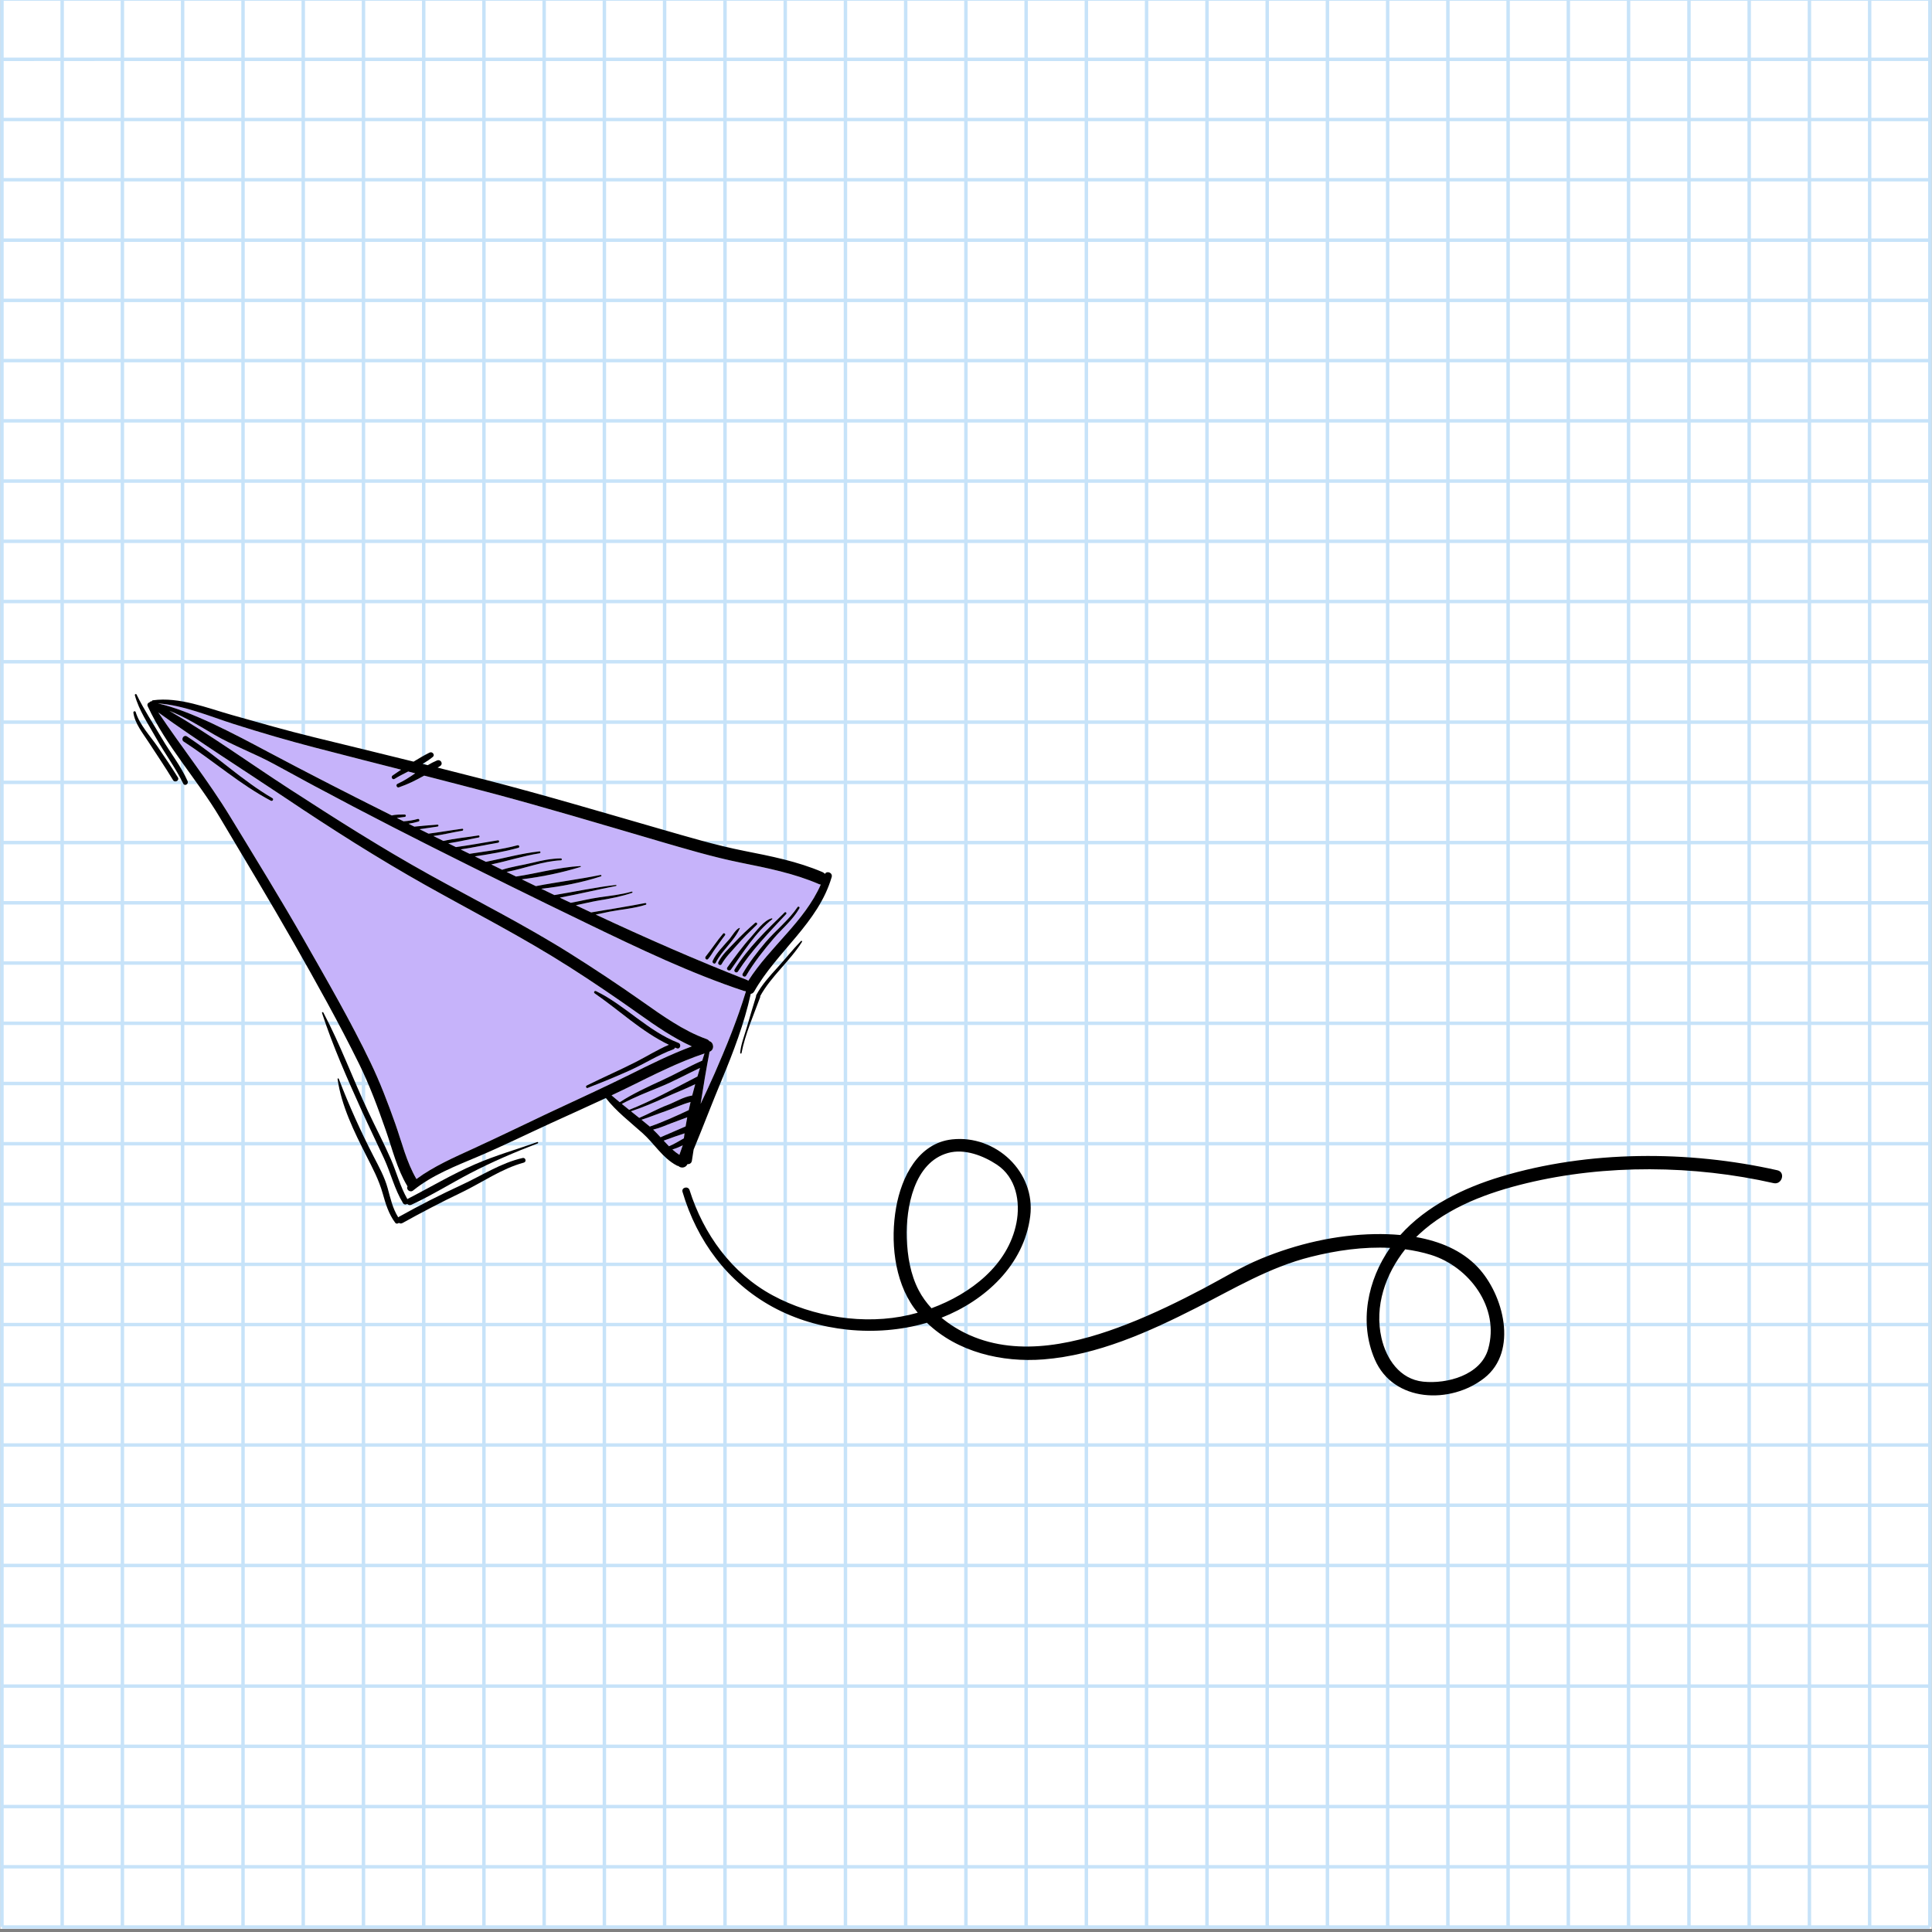 <?xml version="1.0" encoding="UTF-8" standalone="no"?>
<svg
   xmlns:dc="http://purl.org/dc/elements/1.1/"
   xmlns:cc="http://creativecommons.org/ns#"
   xmlns:rdf="http://www.w3.org/1999/02/22-rdf-syntax-ns#"
   xmlns:svg="http://www.w3.org/2000/svg"
   xmlns="http://www.w3.org/2000/svg"
   viewBox="0 0 1496 1496"
   height="1496"
   width="1496"
   xml:space="preserve"
   id="svg2"
   version="1.1"><rect x="0" y="0" width="1496" height="1496" fill="#808080" stroke="none"/><defs
     id="defs6" /><g
     transform="matrix(1.333,0,0,-1.333,0,1496)"
     id="g10"><g
       transform="scale(0.1)"
       id="g12"><path
         id="path14"
         style="fill:#ffffff;fill-opacity:1;fill-rule:nonzero;stroke:none"
         d="M 11221.3,18.102 H 1.328 V 11238.1 H 11221.3 V 18.102" /><path
         id="path16"
         style="fill:#c7e3f9;fill-opacity:1;fill-rule:nonzero;stroke:none"
         d="m 10870.5,368.902 h 329.9 V 39 h -329.9 z m -349.8,0 h 329.9 V 39 h -329.9 z m -349.8,0 h 329.8 V 39 h -329.8 z m -349.87,0 h 329.87 V 39 h -329.87 z m -350.88,0 h 330.9 V 39 h -330.9 z m -349.85,0 h 329.89 V 39 H 9120.3 Z m -349.84,0 h 329.88 V 39 h -329.88 z m -349.84,0 H 8750.5 V 39 h -329.88 z m -349.84,0 h 329.87 V 39 h -329.87 z m -349.85,0 h 329.88 V 39 h -329.88 z m -349.85,0 h 329.89 V 39 h -329.89 z m -349.84,0 h 329.88 V 39 h -329.88 z m -350.87,0 h 330.91 V 39 h -330.91 z m -349.84,0 h 329.88 V 39 h -329.88 z m -349.85,0 h 329.88 V 39 h -329.88 z m -349.84,0 h 329.88 V 39 h -329.88 z m -349.84,0 h 329.88 V 39 H 5271 Z m -349.85,0 h 329.89 V 39 h -329.89 z m -349.84,0 h 329.88 V 39 h -329.88 z m -349.85,0 h 329.89 V 39 h -329.89 z m -350.86,0 h 330.9 V 39 h -330.9 z m -349.85,0 h 329.88 V 39 h -329.88 z m -349.84,0 h 329.88 V 39 h -329.88 z m -349.85,0 h 329.88 V 39 h -329.88 z m -349.84,0 H 2801.1 V 39 h -329.88 z m -349.84,0 h 329.87 V 39 h -329.87 z m -349.85,0 h 329.89 V 39 h -329.89 z m -349.84,0 h 329.88 V 39 h -329.88 z m -350.87,0 h 330.91 V 39 h -330.91 z m -349.843,0 H 1050.85 V 39 H 720.977 Z m -349.844,0 H 701.016 V 39 H 371.133 Z m -19.973,0 V 39 H 21.289 v 329.902 z m 0,349.797 V 388.902 H 21.289 v 329.797 z m 0,349.901 V 738.699 H 21.289 V 1068.6 Z m 0,349.82 V 1088.5 H 21.289 v 329.92 z m 0,350.87 V 1438.38 H 21.289 v 330.91 z m 0,349.85 V 1789.25 H 21.289 v 329.89 z m 0,349.84 V 2139.1 H 21.289 v 329.88 z m 0,349.84 V 2488.95 H 21.289 v 329.87 z m 0,349.84 V 2838.78 H 21.289 v 329.88 z m 0,349.85 V 3188.63 H 21.289 v 329.88 z m 0,349.84 V 3538.47 H 21.289 v 329.88 z m 0,349.84 V 3888.32 H 21.289 v 329.87 z m 0,350.88 V 4238.15 H 21.289 v 330.92 z m 0,349.84 V 4589.03 H 21.289 v 329.88 z m 0,349.84 V 4938.87 H 21.289 v 329.88 z m 0,349.85 V 5288.72 H 21.289 v 329.88 z m 0,349.85 V 5638.56 H 21.289 v 329.89 z m 0,349.83 V 5988.41 H 21.289 v 329.87 z m 0,349.85 V 6338.25 H 21.289 v 329.88 z m 0,349.84 V 6688.09 H 21.289 v 329.88 z m 0,350.87 v -330.9 H 21.289 v 330.9 z m 0,349.85 V 7388.81 H 21.289 v 329.88 z m 0,349.85 V 7738.65 H 21.289 v 329.89 z m 0,349.83 V 8088.5 H 21.289 v 329.87 z m 0,349.85 V 8438.33 H 21.289 v 329.89 z m 0,349.84 V 8788.18 H 21.289 v 329.88 z m 0,349.85 V 9138.03 H 21.289 v 329.88 z m 0,349.83 V 9487.87 H 21.289 v 329.87 z m 0,350.86 V 9837.71 H 21.289 v 330.89 z m 0,349.9 v -329.9 H 21.289 v 329.9 z m 0,349.8 v -329.9 H 21.289 v 329.9 z m 0,349.9 v -329.9 H 21.289 v 329.9 z m 10519.34,-329.9 v 329.9 h 329.9 v -329.9 z m 0,-349.9 v 329.9 h 329.9 v -329.9 z m 0,-349.8 v 329.9 h 329.9 v -329.9 z m 0,-350.89 v 330.89 h 329.9 v -330.89 z m 0,-349.84 v 329.87 h 329.9 v -329.87 z m 0,-349.84 v 329.88 h 329.9 v -329.88 z m 0,-349.85 v 329.88 h 329.9 v -329.88 z m 0,-349.85 v 329.89 h 329.9 v -329.89 z m 0,-349.83 v 329.87 h 329.9 V 8088.5 Z m 0,-349.85 v 329.89 h 329.9 v -329.89 z m 0,-349.84 v 329.88 h 329.9 v -329.88 z m 0,-350.87 v 330.9 h 329.9 v -330.9 z m 0,-349.85 v 329.88 h 329.9 v -329.88 z m 0,-349.84 v 329.88 h 329.9 v -329.88 z m 0,-349.84 v 329.87 h 329.9 v -329.87 z m 0,-349.85 v 329.89 h 329.9 v -329.89 z m 0,-349.84 v 329.88 h 329.9 v -329.88 z m 0,-349.85 v 329.88 h 329.9 v -329.88 z m 0,-349.84 v 329.88 h 329.9 v -329.88 z m 0,-350.88 v 330.92 h 329.9 v -330.92 z m 0,-349.83 v 329.87 h 329.9 v -329.87 z m 0,-349.85 v 329.88 h 329.9 v -329.88 z m 0,-349.84 v 329.88 h 329.9 v -329.88 z m 0,-349.85 v 329.88 h 329.9 v -329.88 z m 0,-349.83 v 329.87 h 329.9 v -329.87 z m 0,-349.85 v 329.88 h 329.9 V 2139.1 Z m 0,-349.85 v 329.89 h 329.9 v -329.89 z m 0,-350.87 v 330.91 h 329.9 v -330.91 z m 0,-349.88 v 329.92 h 329.9 V 1088.5 Z m 0,-349.801 V 1068.6 h 329.9 V 738.699 Z m 0,-349.797 v 329.797 h 329.9 V 388.902 Z M 701.016,10888.3 H 371.133 v 329.9 h 329.883 z m 349.834,0 H 720.977 v 329.9 h 329.873 z m 350.88,0 h -330.91 v 329.9 h 330.91 z m 349.84,0 h -329.88 v 329.9 h 329.88 z m 349.85,0 h -329.89 v 329.9 h 329.89 z m 349.83,0 h -329.87 v 329.9 h 329.87 z m 349.85,0 h -329.88 v 329.9 h 329.88 z m 349.84,0 h -329.88 v 329.9 h 329.88 z m 349.85,0 h -329.88 v 329.9 h 329.88 z m 349.84,0 h -329.88 v 329.9 h 329.88 z m 350.87,0 h -330.9 v 329.9 h 330.9 z m 349.85,0 h -329.89 v 329.9 h 329.89 z m 349.84,0 h -329.88 v 329.9 h 329.88 z m 349.85,0 h -329.89 v 329.9 h 329.89 z m 349.84,0 H 5271 v 329.9 h 329.88 z m 349.84,0 h -329.88 v 329.9 h 329.88 z m 349.84,0 h -329.88 v 329.9 h 329.88 z m 349.85,0 h -329.88 v 329.9 h 329.88 z m 350.87,0 h -330.91 v 329.9 h 330.91 z m 349.84,0 h -329.88 v 329.9 h 329.88 z m 349.85,0 h -329.89 v 329.9 h 329.89 z m 349.84,0 h -329.88 v 329.9 h 329.88 z m 349.84,0 h -329.87 v 329.9 h 329.87 z m 349.85,0 h -329.88 v 329.9 h 329.88 z m 349.84,0 h -329.88 v 329.9 h 329.88 z m 349.85,0 H 9120.3 v 329.9 h 329.89 z m 350.86,0 h -330.9 v 329.9 h 330.9 z m 349.85,0 h -329.87 v 329.9 h 329.87 z m 349.8,0 h -329.8 v 329.9 h 329.8 z m 349.9,0 h -329.9 v 329.9 h 329.9 z M 10520.7,718.699 h 329.9 V 388.902 h -329.9 z m -349.8,0 h 329.8 V 388.902 h -329.8 z m -349.87,0 h 329.87 V 388.902 h -329.87 z m -350.88,0 h 330.9 V 388.902 h -330.9 z m -349.85,0 h 329.89 V 388.902 H 9120.3 Z m -349.84,0 h 329.88 V 388.902 h -329.88 z m -349.84,0 H 8750.5 V 388.902 h -329.88 z m -349.84,0 h 329.87 V 388.902 h -329.87 z m -349.85,0 h 329.88 V 388.902 h -329.88 z m -349.85,0 h 329.89 V 388.902 h -329.89 z m -349.84,0 h 329.88 V 388.902 h -329.88 z m -350.87,0 h 330.91 V 388.902 h -330.91 z m -349.84,0 h 329.88 V 388.902 h -329.88 z m -349.85,0 h 329.88 V 388.902 h -329.88 z m -349.84,0 h 329.88 V 388.902 h -329.88 z m -349.84,0 h 329.88 V 388.902 H 5271 Z m -349.85,0 h 329.89 V 388.902 h -329.89 z m -349.84,0 h 329.88 V 388.902 h -329.88 z m -349.85,0 h 329.89 V 388.902 h -329.89 z m -350.86,0 h 330.9 V 388.902 h -330.9 z m -349.85,0 h 329.88 V 388.902 h -329.88 z m -349.84,0 h 329.88 V 388.902 h -329.88 z m -349.85,0 h 329.88 V 388.902 h -329.88 z m -349.84,0 H 2801.1 V 388.902 h -329.88 z m -349.84,0 h 329.87 V 388.902 h -329.87 z m -349.85,0 h 329.89 V 388.902 h -329.89 z m -349.84,0 h 329.88 V 388.902 h -329.88 z m -350.87,0 h 330.91 V 388.902 h -330.91 z m -349.843,0 H 1050.85 V 388.902 H 720.977 Z m -19.961,0 V 388.902 H 371.133 v 329.797 z m 0,349.901 V 738.699 H 371.133 V 1068.6 Z m 0,349.82 V 1088.5 H 371.133 v 329.92 z m 0,350.87 V 1438.38 H 371.133 v 330.91 z m 0,349.85 V 1789.25 H 371.133 v 329.89 z m 0,349.84 V 2139.1 H 371.133 v 329.88 z m 0,349.84 V 2488.95 H 371.133 v 329.87 z m 0,349.84 V 2838.78 H 371.133 v 329.88 z m 0,349.85 V 3188.63 H 371.133 v 329.88 z m 0,349.84 V 3538.47 H 371.133 v 329.88 z m 0,349.84 V 3888.32 H 371.133 v 329.87 z m 0,350.88 V 4238.15 H 371.133 v 330.92 z m 0,349.84 V 4589.03 H 371.133 v 329.88 z m 0,349.84 V 4938.87 H 371.133 v 329.88 z m 0,349.85 V 5288.72 H 371.133 v 329.88 z m 0,349.85 V 5638.56 H 371.133 v 329.89 z m 0,349.83 V 5988.41 H 371.133 v 329.87 z m 0,349.85 V 6338.25 H 371.133 v 329.88 z m 0,349.84 V 6688.09 H 371.133 v 329.88 z m 0,350.87 v -330.9 H 371.133 v 330.9 z m 0,349.85 V 7388.81 H 371.133 v 329.88 z m 0,349.85 V 7738.65 H 371.133 v 329.89 z m 0,349.83 V 8088.5 H 371.133 v 329.87 z m 0,349.85 V 8438.33 H 371.133 v 329.89 z m 0,349.84 V 8788.18 H 371.133 v 329.88 z m 0,349.85 V 9138.03 H 371.133 v 329.88 z m 0,349.83 V 9487.87 H 371.133 v 329.87 z m 0,350.86 V 9837.71 H 371.133 v 330.89 z m 0,349.9 v -329.9 H 371.133 v 329.9 z m 0,349.8 v -329.9 H 371.133 v 329.9 z m 9819.684,-329.9 v 329.9 h 329.9 v -329.9 z m 0,-349.8 v 329.9 h 329.9 v -329.9 z m 0,-350.89 v 330.89 h 329.9 v -330.89 z m 0,-349.84 v 329.87 h 329.9 v -329.87 z m 0,-349.84 v 329.88 h 329.9 v -329.88 z m 0,-349.85 v 329.88 h 329.9 v -329.88 z m 0,-349.85 v 329.89 h 329.9 v -329.89 z m 0,-349.83 v 329.87 h 329.9 V 8088.5 Z m 0,-349.85 v 329.89 h 329.9 v -329.89 z m 0,-349.84 v 329.88 h 329.9 v -329.88 z m 0,-350.87 v 330.9 h 329.9 v -330.9 z m 0,-349.85 v 329.88 h 329.9 v -329.88 z m 0,-349.84 v 329.88 h 329.9 v -329.88 z m 0,-349.84 v 329.87 h 329.9 v -329.87 z m 0,-349.85 v 329.89 h 329.9 v -329.89 z m 0,-349.84 v 329.88 h 329.9 v -329.88 z m 0,-349.85 v 329.88 h 329.9 v -329.88 z m 0,-349.84 v 329.88 h 329.9 v -329.88 z m 0,-350.88 v 330.92 h 329.9 v -330.92 z m 0,-349.83 v 329.87 h 329.9 v -329.87 z m 0,-349.85 v 329.88 h 329.9 v -329.88 z m 0,-349.84 v 329.88 h 329.9 v -329.88 z m 0,-349.85 v 329.88 h 329.9 v -329.88 z m 0,-349.83 v 329.87 h 329.9 v -329.87 z m 0,-349.85 v 329.88 h 329.9 V 2139.1 Z m 0,-349.85 v 329.89 h 329.9 v -329.89 z m 0,-350.87 v 330.91 h 329.9 v -330.91 z m 0,-349.88 v 329.92 h 329.9 V 1088.5 Z m 0,-349.801 V 1068.6 h 329.9 V 738.699 Z M 1050.85,10538.4 H 720.977 v 329.9 h 329.873 z m 350.88,0 h -330.91 v 329.9 h 330.91 z m 349.84,0 h -329.88 v 329.9 h 329.88 z m 349.85,0 h -329.89 v 329.9 h 329.89 z m 349.83,0 h -329.87 v 329.9 h 329.87 z m 349.85,0 h -329.88 v 329.9 h 329.88 z m 349.84,0 h -329.88 v 329.9 h 329.88 z m 349.85,0 h -329.88 v 329.9 h 329.88 z m 349.84,0 h -329.88 v 329.9 h 329.88 z m 350.87,0 h -330.9 v 329.9 h 330.9 z m 349.85,0 h -329.89 v 329.9 h 329.89 z m 349.84,0 h -329.88 v 329.9 h 329.88 z m 349.85,0 h -329.89 v 329.9 h 329.89 z m 349.84,0 H 5271 v 329.9 h 329.88 z m 349.84,0 h -329.88 v 329.9 h 329.88 z m 349.84,0 h -329.88 v 329.9 h 329.88 z m 349.85,0 h -329.88 v 329.9 h 329.88 z m 350.87,0 h -330.91 v 329.9 h 330.91 z m 349.84,0 h -329.88 v 329.9 h 329.88 z m 349.85,0 h -329.89 v 329.9 h 329.89 z m 349.84,0 h -329.88 v 329.9 h 329.88 z m 349.84,0 h -329.87 v 329.9 h 329.87 z m 349.85,0 h -329.88 v 329.9 h 329.88 z m 349.84,0 h -329.88 v 329.9 h 329.88 z m 349.85,0 H 9120.3 v 329.9 h 329.89 z m 350.86,0 h -330.9 v 329.9 h 330.9 z m 349.85,0 h -329.87 v 329.9 h 329.87 z m 349.8,0 h -329.8 v 329.9 h 329.8 z m -329.8,-9469.8 h 329.8 V 738.699 h -329.8 z m -349.87,0 h 329.87 V 738.699 h -329.87 z m -350.88,0 h 330.9 V 738.699 h -330.9 z m -349.85,0 h 329.89 V 738.699 H 9120.3 Z m -349.84,0 h 329.88 V 738.699 h -329.88 z m -349.84,0 H 8750.5 V 738.699 h -329.88 z m -349.84,0 h 329.87 V 738.699 h -329.87 z m -349.85,0 h 329.88 V 738.699 h -329.88 z m -349.85,0 h 329.89 V 738.699 h -329.89 z m -349.84,0 h 329.88 V 738.699 h -329.88 z m -350.87,0 h 330.91 V 738.699 h -330.91 z m -349.84,0 h 329.88 V 738.699 h -329.88 z m -349.85,0 h 329.88 V 738.699 h -329.88 z m -349.84,0 h 329.88 V 738.699 h -329.88 z m -349.84,0 h 329.88 V 738.699 H 5271 Z m -349.85,0 h 329.89 V 738.699 h -329.89 z m -349.84,0 h 329.88 V 738.699 h -329.88 z m -349.85,0 h 329.89 V 738.699 h -329.89 z m -350.86,0 h 330.9 V 738.699 h -330.9 z m -349.85,0 h 329.88 V 738.699 h -329.88 z m -349.84,0 h 329.88 V 738.699 h -329.88 z m -349.85,0 h 329.88 V 738.699 h -329.88 z m -349.84,0 H 2801.1 V 738.699 h -329.88 z m -349.84,0 h 329.87 V 738.699 h -329.87 z m -349.85,0 h 329.89 V 738.699 h -329.89 z m -349.84,0 h 329.88 V 738.699 h -329.88 z m -350.87,0 h 330.91 V 738.699 h -330.91 z m -19.97,0 V 738.699 H 720.977 V 1068.6 Z m 0,349.82 V 1088.5 H 720.977 v 329.92 z m 0,350.87 V 1438.38 H 720.977 v 330.91 z m 0,349.85 V 1789.25 H 720.977 v 329.89 z m 0,349.84 V 2139.1 H 720.977 v 329.88 z m 0,349.84 V 2488.95 H 720.977 v 329.87 z m 0,349.84 V 2838.78 H 720.977 v 329.88 z m 0,349.85 V 3188.63 H 720.977 v 329.88 z m 0,349.84 V 3538.47 H 720.977 v 329.88 z m 0,349.84 V 3888.32 H 720.977 v 329.87 z m 0,350.88 V 4238.15 H 720.977 v 330.92 z m 0,349.84 V 4589.03 H 720.977 v 329.88 z m 0,349.84 V 4938.87 H 720.977 v 329.88 z m 0,349.85 V 5288.72 H 720.977 v 329.88 z m 0,349.85 V 5638.56 H 720.977 v 329.89 z m 0,349.83 V 5988.41 H 720.977 v 329.87 z m 0,349.85 V 6338.25 H 720.977 v 329.88 z m 0,349.84 V 6688.09 H 720.977 v 329.88 z m 0,350.87 v -330.9 H 720.977 v 330.9 z m 0,349.85 V 7388.81 H 720.977 v 329.88 z m 0,349.85 V 7738.65 H 720.977 v 329.89 z m 0,349.83 V 8088.5 H 720.977 v 329.87 z m 0,349.85 V 8438.33 H 720.977 v 329.89 z m 0,349.84 V 8788.18 H 720.977 v 329.88 z m 0,349.85 V 9138.03 H 720.977 v 329.88 z m 0,349.83 V 9487.87 H 720.977 v 329.87 z m 0,350.86 V 9837.71 H 720.977 v 330.89 z m 0,349.9 v -329.9 H 720.977 v 329.9 z m 9120.05,-329.9 v 329.9 h 329.8 v -329.9 z m 0,-350.89 v 330.89 h 329.8 v -330.89 z m 0,-349.84 v 329.87 h 329.8 v -329.87 z m 0,-349.84 v 329.88 h 329.8 v -329.88 z m 0,-349.85 v 329.88 h 329.8 v -329.88 z m 0,-349.85 v 329.89 h 329.8 v -329.89 z m 0,-349.83 v 329.87 h 329.8 V 8088.5 Z m 0,-349.85 v 329.89 h 329.8 v -329.89 z m 0,-349.84 v 329.88 h 329.8 v -329.88 z m 0,-350.87 v 330.9 h 329.8 v -330.9 z m 0,-349.85 v 329.88 h 329.8 v -329.88 z m 0,-349.84 v 329.88 h 329.8 v -329.88 z m 0,-349.84 v 329.87 h 329.8 v -329.87 z m 0,-349.85 v 329.89 h 329.8 v -329.89 z m 0,-349.84 v 329.88 h 329.8 v -329.88 z m 0,-349.85 v 329.88 h 329.8 v -329.88 z m 0,-349.84 v 329.88 h 329.8 v -329.88 z m 0,-350.88 v 330.92 h 329.8 v -330.92 z m 0,-349.83 v 329.87 h 329.8 v -329.87 z m 0,-349.85 v 329.88 h 329.8 v -329.88 z m 0,-349.84 v 329.88 h 329.8 v -329.88 z m 0,-349.85 v 329.88 h 329.8 v -329.88 z m 0,-349.83 v 329.87 h 329.8 v -329.87 z m 0,-349.85 v 329.88 h 329.8 V 2139.1 Z m 0,-349.85 v 329.89 h 329.8 v -329.89 z m 0,-350.87 v 330.91 h 329.8 v -330.91 z m 0,-349.88 v 329.92 h 329.8 V 1088.5 Z m -8769.17,9100.1 h -330.91 v 329.9 h 330.91 z m 349.84,0 h -329.88 v 329.9 h 329.88 z m 349.85,0 h -329.89 v 329.9 h 329.89 z m 349.83,0 h -329.87 v 329.9 h 329.87 z m 349.85,0 h -329.88 v 329.9 h 329.88 z m 349.84,0 h -329.88 v 329.9 h 329.88 z m 349.85,0 h -329.88 v 329.9 h 329.88 z m 349.84,0 h -329.88 v 329.9 h 329.88 z m 350.87,0 h -330.9 v 329.9 h 330.9 z m 349.85,0 h -329.89 v 329.9 h 329.89 z m 349.84,0 h -329.88 v 329.9 h 329.88 z m 349.85,0 h -329.89 v 329.9 h 329.89 z m 349.84,0 H 5271 v 329.9 h 329.88 z m 349.84,0 h -329.88 v 329.9 h 329.88 z m 349.84,0 h -329.88 v 329.9 h 329.88 z m 349.85,0 h -329.88 v 329.9 h 329.88 z m 350.87,0 h -330.91 v 329.9 h 330.91 z m 349.84,0 h -329.88 v 329.9 h 329.88 z m 349.85,0 h -329.89 v 329.9 h 329.89 z m 349.84,0 h -329.88 v 329.9 h 329.88 z m 349.84,0 h -329.87 v 329.9 h 329.87 z m 349.85,0 h -329.88 v 329.9 h 329.88 z m 349.84,0 h -329.88 v 329.9 h 329.88 z m 349.85,0 H 9120.3 v 329.9 h 329.89 z m 350.86,0 h -330.9 v 329.9 h 330.9 z m 349.85,0 h -329.87 v 329.9 h 329.87 z M 9821.03,1418.42 h 329.87 V 1088.5 h -329.87 z m -350.88,0 h 330.9 V 1088.5 h -330.9 z m -349.85,0 h 329.89 V 1088.5 H 9120.3 Z m -349.84,0 h 329.88 V 1088.5 h -329.88 z m -349.84,0 H 8750.5 V 1088.5 h -329.88 z m -349.84,0 h 329.87 V 1088.5 h -329.87 z m -349.85,0 h 329.88 V 1088.5 h -329.88 z m -349.85,0 h 329.89 V 1088.5 h -329.89 z m -349.84,0 h 329.88 V 1088.5 h -329.88 z m -350.87,0 h 330.91 V 1088.5 h -330.91 z m -349.84,0 h 329.88 V 1088.5 h -329.88 z m -349.85,0 h 329.88 V 1088.5 h -329.88 z m -349.84,0 h 329.88 V 1088.5 h -329.88 z m -349.84,0 h 329.88 V 1088.5 H 5271 Z m -349.85,0 h 329.89 V 1088.5 h -329.89 z m -349.84,0 h 329.88 V 1088.5 h -329.88 z m -349.85,0 h 329.89 V 1088.5 h -329.89 z m -350.86,0 h 330.9 V 1088.5 h -330.9 z m -349.85,0 h 329.88 V 1088.5 h -329.88 z m -349.84,0 h 329.88 V 1088.5 h -329.88 z m -349.85,0 h 329.88 V 1088.5 h -329.88 z m -349.84,0 H 2801.1 V 1088.5 h -329.88 z m -349.84,0 h 329.87 V 1088.5 h -329.87 z m -349.85,0 h 329.89 V 1088.5 h -329.89 z m -349.84,0 h 329.88 V 1088.5 h -329.88 z m -19.96,0 V 1088.5 h -330.91 v 329.92 z m 0,350.87 v -330.91 h -330.91 v 330.91 z m 0,349.85 v -329.89 h -330.91 v 329.89 z m 0,349.84 V 2139.1 h -330.91 v 329.88 z m 0,349.84 v -329.87 h -330.91 v 329.87 z m 0,349.84 v -329.88 h -330.91 v 329.88 z m 0,349.85 v -329.88 h -330.91 v 329.88 z m 0,349.84 v -329.88 h -330.91 v 329.88 z m 0,349.84 v -329.87 h -330.91 v 329.87 z m 0,350.88 v -330.92 h -330.91 v 330.92 z m 0,349.84 v -329.88 h -330.91 v 329.88 z m 0,349.84 v -329.88 h -330.91 v 329.88 z m 0,349.85 v -329.88 h -330.91 v 329.88 z m 0,349.85 v -329.89 h -330.91 v 329.89 z m 0,349.83 v -329.87 h -330.91 v 329.87 z m 0,349.85 v -329.88 h -330.91 v 329.88 z m 0,349.84 v -329.88 h -330.91 v 329.88 z m 0,350.87 v -330.9 h -330.91 v 330.9 z m 0,349.85 v -329.88 h -330.91 v 329.88 z m 0,349.85 v -329.89 h -330.91 v 329.89 z m 0,349.83 V 8088.5 h -330.91 v 329.87 z m 0,349.85 v -329.89 h -330.91 v 329.89 z m 0,349.84 v -329.88 h -330.91 v 329.88 z m 0,349.85 v -329.88 h -330.91 v 329.88 z m 0,349.83 v -329.87 h -330.91 v 329.87 z m 0,350.86 v -330.89 h -330.91 v 330.89 z m 8419.3,-330.89 v 330.89 h 329.87 v -330.89 z m 0,-349.84 v 329.87 h 329.87 v -329.87 z m 0,-349.84 v 329.88 h 329.87 v -329.88 z m 0,-349.85 v 329.88 h 329.87 v -329.88 z m 0,-349.85 v 329.89 h 329.87 v -329.89 z m 0,-349.83 v 329.87 h 329.87 V 8088.5 Z m 0,-349.85 v 329.89 h 329.87 v -329.89 z m 0,-349.84 v 329.88 h 329.87 v -329.88 z m 0,-350.87 v 330.9 h 329.87 v -330.9 z m 0,-349.85 v 329.88 h 329.87 v -329.88 z m 0,-349.84 v 329.88 h 329.87 v -329.88 z m 0,-349.84 v 329.87 h 329.87 v -329.87 z m 0,-349.85 v 329.89 h 329.87 v -329.89 z m 0,-349.84 v 329.88 h 329.87 v -329.88 z m 0,-349.85 v 329.88 h 329.87 v -329.88 z m 0,-349.84 v 329.88 h 329.87 v -329.88 z m 0,-350.88 v 330.92 h 329.87 v -330.92 z m 0,-349.83 v 329.87 h 329.87 v -329.87 z m 0,-349.85 v 329.88 h 329.87 v -329.88 z m 0,-349.84 v 329.88 h 329.87 v -329.88 z m 0,-349.85 v 329.88 h 329.87 v -329.88 z m 0,-349.83 v 329.87 h 329.87 v -329.87 z m 0,-349.85 v 329.88 h 329.87 V 2139.1 Z m 0,-349.85 v 329.89 h 329.87 v -329.89 z m 0,-350.87 v 330.91 h 329.87 V 1438.38 Z M 1751.57,9837.71 h -329.88 v 330.89 h 329.88 z m 349.85,0 h -329.89 v 330.89 h 329.89 z m 349.83,0 h -329.87 v 330.89 h 329.87 z m 349.85,0 h -329.88 v 330.89 h 329.88 z m 349.84,0 h -329.88 v 330.89 h 329.88 z m 349.85,0 h -329.88 v 330.89 h 329.88 z m 349.84,0 h -329.88 v 330.89 h 329.88 z m 350.87,0 h -330.9 v 330.89 h 330.9 z m 349.85,0 h -329.89 v 330.89 h 329.89 z m 349.84,0 h -329.88 v 330.89 h 329.88 z m 349.85,0 h -329.89 v 330.89 h 329.89 z m 349.84,0 H 5271 v 330.89 h 329.88 z m 349.84,0 h -329.88 v 330.89 h 329.88 z m 349.84,0 h -329.88 v 330.89 h 329.88 z m 349.85,0 h -329.88 v 330.89 h 329.88 z m 350.87,0 h -330.91 v 330.89 h 330.91 z m 349.84,0 h -329.88 v 330.89 h 329.88 z m 349.85,0 h -329.89 v 330.89 h 329.89 z m 349.84,0 h -329.88 v 330.89 h 329.88 z m 349.84,0 h -329.87 v 330.89 h 329.87 z m 349.85,0 h -329.88 v 330.89 h 329.88 z m 349.84,0 h -329.88 v 330.89 h 329.88 z m 349.85,0 H 9120.3 v 330.89 h 329.89 z m 350.86,0 h -330.9 v 330.89 h 330.9 z m -330.9,-8068.42 h 330.9 v -330.91 h -330.9 z m -349.85,0 h 329.89 V 1438.38 H 9120.3 Z m -349.84,0 h 329.88 v -330.91 h -329.88 z m -349.84,0 h 329.88 v -330.91 h -329.88 z m -349.84,0 h 329.87 v -330.91 h -329.87 z m -349.85,0 h 329.88 v -330.91 h -329.88 z m -349.85,0 h 329.89 v -330.91 h -329.89 z m -349.84,0 h 329.88 v -330.91 h -329.88 z m -350.87,0 h 330.91 v -330.91 h -330.91 z m -349.84,0 h 329.88 v -330.91 h -329.88 z m -349.85,0 h 329.88 v -330.91 h -329.88 z m -349.84,0 h 329.88 v -330.91 h -329.88 z m -349.84,0 h 329.88 V 1438.38 H 5271 Z m -349.85,0 h 329.89 v -330.91 h -329.89 z m -349.84,0 h 329.88 v -330.91 h -329.88 z m -349.85,0 h 329.89 v -330.91 h -329.89 z m -350.86,0 h 330.9 v -330.91 h -330.9 z m -349.85,0 h 329.88 v -330.91 h -329.88 z m -349.84,0 h 329.88 v -330.91 h -329.88 z m -349.85,0 h 329.88 v -330.91 h -329.88 z m -349.84,0 h 329.88 v -330.91 h -329.88 z m -349.84,0 h 329.87 v -330.91 h -329.87 z m -349.85,0 h 329.89 v -330.91 h -329.89 z m -19.96,0 v -330.91 h -329.88 v 330.91 z m 0,349.85 v -329.89 h -329.88 v 329.89 z m 0,349.84 V 2139.1 h -329.88 v 329.88 z m 0,349.84 v -329.87 h -329.88 v 329.87 z m 0,349.84 v -329.88 h -329.88 v 329.88 z m 0,349.85 v -329.88 h -329.88 v 329.88 z m 0,349.84 v -329.88 h -329.88 v 329.88 z m 0,349.84 v -329.87 h -329.88 v 329.87 z m 0,350.88 v -330.92 h -329.88 v 330.92 z m 0,349.84 v -329.88 h -329.88 v 329.88 z m 0,349.84 v -329.88 h -329.88 v 329.88 z m 0,349.85 v -329.88 h -329.88 v 329.88 z m 0,349.85 v -329.89 h -329.88 v 329.89 z m 0,349.83 v -329.87 h -329.88 v 329.87 z m 0,349.85 v -329.88 h -329.88 v 329.88 z m 0,349.84 v -329.88 h -329.88 v 329.88 z m 0,350.87 v -330.9 h -329.88 v 330.9 z m 0,349.85 v -329.88 h -329.88 v 329.88 z m 0,349.85 v -329.89 h -329.88 v 329.89 z m 0,349.83 V 8088.5 h -329.88 v 329.87 z m 0,349.85 v -329.89 h -329.88 v 329.89 z m 0,349.84 v -329.88 h -329.88 v 329.88 z m 0,349.85 v -329.88 h -329.88 v 329.88 z m 0,349.83 v -329.87 h -329.88 v 329.87 z m 7718.58,-329.87 v 329.87 h 330.9 v -329.87 z m 0,-349.84 v 329.88 h 330.9 v -329.88 z m 0,-349.85 v 329.88 h 330.9 v -329.88 z m 0,-349.85 v 329.89 h 330.9 v -329.89 z m 0,-349.83 v 329.87 h 330.9 V 8088.5 Z m 0,-349.85 v 329.89 h 330.9 v -329.89 z m 0,-349.84 v 329.88 h 330.9 v -329.88 z m 0,-350.87 v 330.9 h 330.9 v -330.9 z m 0,-349.85 v 329.88 h 330.9 v -329.88 z m 0,-349.84 v 329.88 h 330.9 v -329.88 z m 0,-349.84 v 329.87 h 330.9 v -329.87 z m 0,-349.85 v 329.89 h 330.9 v -329.89 z m 0,-349.84 v 329.88 h 330.9 v -329.88 z m 0,-349.85 v 329.88 h 330.9 v -329.88 z m 0,-349.84 v 329.88 h 330.9 v -329.88 z m 0,-350.88 v 330.92 h 330.9 v -330.92 z m 0,-349.83 v 329.87 h 330.9 v -329.87 z m 0,-349.85 v 329.88 h 330.9 v -329.88 z m 0,-349.84 v 329.88 h 330.9 v -329.88 z m 0,-349.85 v 329.88 h 330.9 v -329.88 z m 0,-349.83 v 329.87 h 330.9 v -329.87 z m 0,-349.85 v 329.88 h 330.9 V 2139.1 Z m 0,-349.85 v 329.89 h 330.9 V 1789.25 Z M 2101.42,9487.87 h -329.89 v 329.87 h 329.89 z m 349.83,0 h -329.87 v 329.87 h 329.87 z m 349.85,0 h -329.88 v 329.87 h 329.88 z m 349.84,0 h -329.88 v 329.87 h 329.88 z m 349.85,0 h -329.88 v 329.87 h 329.88 z m 349.84,0 h -329.88 v 329.87 h 329.88 z m 350.87,0 h -330.9 v 329.87 h 330.9 z m 349.85,0 h -329.89 v 329.87 h 329.89 z m 349.84,0 h -329.88 v 329.87 h 329.88 z m 349.85,0 h -329.89 v 329.87 h 329.89 z m 349.84,0 H 5271 v 329.87 h 329.88 z m 349.84,0 h -329.88 v 329.87 h 329.88 z m 349.84,0 h -329.88 v 329.87 h 329.88 z m 349.85,0 h -329.88 v 329.87 h 329.88 z m 350.87,0 h -330.91 v 329.87 h 330.91 z m 349.84,0 h -329.88 v 329.87 h 329.88 z m 349.85,0 h -329.89 v 329.87 h 329.89 z m 349.84,0 h -329.88 v 329.87 h 329.88 z m 349.84,0 h -329.87 v 329.87 h 329.87 z m 349.85,0 h -329.88 v 329.87 h 329.88 z m 349.84,0 h -329.88 v 329.87 h 329.88 z m 349.85,0 H 9120.3 v 329.87 h 329.89 z M 9120.3,2119.14 h 329.89 V 1789.25 H 9120.3 Z m -349.84,0 h 329.88 v -329.89 h -329.88 z m -349.84,0 h 329.88 v -329.89 h -329.88 z m -349.84,0 h 329.87 v -329.89 h -329.87 z m -349.85,0 h 329.88 v -329.89 h -329.88 z m -349.85,0 h 329.89 v -329.89 h -329.89 z m -349.84,0 h 329.88 v -329.89 h -329.88 z m -350.87,0 h 330.91 v -329.89 h -330.91 z m -349.84,0 h 329.88 v -329.89 h -329.88 z m -349.85,0 h 329.88 v -329.89 h -329.88 z m -349.84,0 h 329.88 v -329.89 h -329.88 z m -349.84,0 h 329.88 V 1789.25 H 5271 Z m -349.85,0 h 329.89 v -329.89 h -329.89 z m -349.84,0 h 329.88 v -329.89 h -329.88 z m -349.85,0 h 329.89 v -329.89 h -329.89 z m -350.86,0 h 330.9 v -329.89 h -330.9 z m -349.85,0 h 329.88 v -329.89 h -329.88 z m -349.84,0 h 329.88 v -329.89 h -329.88 z m -349.85,0 h 329.88 v -329.89 h -329.88 z m -349.84,0 h 329.88 v -329.89 h -329.88 z m -349.84,0 h 329.87 v -329.89 h -329.87 z m -19.96,0 v -329.89 h -329.89 v 329.89 z m 0,349.84 V 2139.1 h -329.89 v 329.88 z m 0,349.84 v -329.87 h -329.89 v 329.87 z m 0,349.84 v -329.88 h -329.89 v 329.88 z m 0,349.85 v -329.88 h -329.89 v 329.88 z m 0,349.84 v -329.88 h -329.89 v 329.88 z m 0,349.84 v -329.87 h -329.89 v 329.87 z m 0,350.88 v -330.92 h -329.89 v 330.92 z m 0,349.84 v -329.88 h -329.89 v 329.88 z m 0,349.84 v -329.88 h -329.89 v 329.88 z m 0,349.85 v -329.88 h -329.89 v 329.88 z m 0,349.85 v -329.89 h -329.89 v 329.89 z m 0,349.83 v -329.87 h -329.89 v 329.87 z m 0,349.85 v -329.88 h -329.89 v 329.88 z m 0,349.84 v -329.88 h -329.89 v 329.88 z m 0,350.87 v -330.9 h -329.89 v 330.9 z m 0,349.85 v -329.88 h -329.89 v 329.88 z m 0,349.85 v -329.89 h -329.89 v 329.89 z m 0,349.83 V 8088.5 h -329.89 v 329.87 z m 0,349.85 v -329.89 h -329.89 v 329.89 z m 0,349.84 v -329.88 h -329.89 v 329.88 z m 0,349.85 v -329.88 h -329.89 v 329.88 z M 9120.3,9138.03 v 329.88 h 329.89 v -329.88 z m 0,-349.85 v 329.88 h 329.89 v -329.88 z m 0,-349.85 v 329.89 h 329.89 v -329.89 z m 0,-349.83 v 329.87 h 329.89 V 8088.5 Z m 0,-349.85 v 329.89 h 329.89 v -329.89 z m 0,-349.84 v 329.88 h 329.89 v -329.88 z m 0,-350.87 v 330.9 h 329.89 v -330.9 z m 0,-349.85 v 329.88 h 329.89 v -329.88 z m 0,-349.84 v 329.88 h 329.89 v -329.88 z m 0,-349.84 v 329.87 h 329.89 v -329.87 z m 0,-349.85 v 329.89 h 329.89 v -329.89 z m 0,-349.84 v 329.88 h 329.89 v -329.88 z m 0,-349.85 v 329.88 h 329.89 v -329.88 z m 0,-349.84 v 329.88 h 329.89 v -329.88 z m 0,-350.88 v 330.92 h 329.89 v -330.92 z m 0,-349.83 v 329.87 h 329.89 v -329.87 z m 0,-349.85 v 329.88 h 329.89 v -329.88 z m 0,-349.84 v 329.88 h 329.89 v -329.88 z m 0,-349.85 v 329.88 h 329.89 v -329.88 z m 0,-349.83 v 329.87 h 329.89 v -329.87 z m 0,-349.85 v 329.88 h 329.89 V 2139.1 Z M 2451.25,9138.03 h -329.87 v 329.88 h 329.87 z m 349.85,0 h -329.88 v 329.88 h 329.88 z m 349.84,0 h -329.88 v 329.88 h 329.88 z m 349.85,0 h -329.88 v 329.88 h 329.88 z m 349.84,0 h -329.88 v 329.88 h 329.88 z m 350.87,0 h -330.9 v 329.88 h 330.9 z m 349.85,0 h -329.89 v 329.88 h 329.89 z m 349.84,0 h -329.88 v 329.88 h 329.88 z m 349.85,0 h -329.89 v 329.88 h 329.89 z m 349.84,0 H 5271 v 329.88 h 329.88 z m 349.84,0 h -329.88 v 329.88 h 329.88 z m 349.84,0 h -329.88 v 329.88 h 329.88 z m 349.85,0 h -329.88 v 329.88 h 329.88 z m 350.87,0 h -330.91 v 329.88 h 330.91 z m 349.84,0 h -329.88 v 329.88 h 329.88 z m 349.85,0 h -329.89 v 329.88 h 329.89 z m 349.84,0 h -329.88 v 329.88 h 329.88 z m 349.84,0 h -329.87 v 329.88 h 329.87 z m 349.85,0 h -329.88 v 329.88 h 329.88 z m 349.84,0 h -329.88 v 329.88 h 329.88 z M 8770.46,2468.98 h 329.88 V 2139.1 h -329.88 z m -349.84,0 H 8750.5 V 2139.1 h -329.88 z m -349.84,0 h 329.87 V 2139.1 h -329.87 z m -349.85,0 h 329.88 V 2139.1 h -329.88 z m -349.85,0 h 329.89 V 2139.1 h -329.89 z m -349.84,0 h 329.88 V 2139.1 h -329.88 z m -350.87,0 h 330.91 V 2139.1 h -330.91 z m -349.84,0 h 329.88 V 2139.1 h -329.88 z m -349.85,0 h 329.88 V 2139.1 h -329.88 z m -349.84,0 h 329.88 V 2139.1 h -329.88 z m -349.84,0 h 329.88 V 2139.1 H 5271 Z m -349.85,0 h 329.89 V 2139.1 h -329.89 z m -349.84,0 h 329.88 V 2139.1 h -329.88 z m -349.85,0 h 329.89 V 2139.1 h -329.89 z m -350.86,0 h 330.9 V 2139.1 h -330.9 z m -349.85,0 h 329.88 V 2139.1 h -329.88 z m -349.84,0 h 329.88 V 2139.1 h -329.88 z m -349.85,0 h 329.88 V 2139.1 h -329.88 z m -349.84,0 H 2801.1 V 2139.1 h -329.88 z m -19.97,0 V 2139.1 h -329.87 v 329.88 z m 0,349.84 v -329.87 h -329.87 v 329.87 z m 0,349.84 v -329.88 h -329.87 v 329.88 z m 0,349.85 v -329.88 h -329.87 v 329.88 z m 0,349.84 v -329.88 h -329.87 v 329.88 z m 0,349.84 v -329.87 h -329.87 v 329.87 z m 0,350.88 v -330.92 h -329.87 v 330.92 z m 0,349.84 v -329.88 h -329.87 v 329.88 z m 0,349.84 v -329.88 h -329.87 v 329.88 z m 0,349.85 v -329.88 h -329.87 v 329.88 z m 0,349.85 v -329.89 h -329.87 v 329.89 z m 0,349.83 v -329.87 h -329.87 v 329.87 z m 0,349.85 v -329.88 h -329.87 v 329.88 z m 0,349.84 v -329.88 h -329.87 v 329.88 z m 0,350.87 v -330.9 h -329.87 v 330.9 z m 0,349.85 v -329.88 h -329.87 v 329.88 z m 0,349.85 v -329.89 h -329.87 v 329.89 z m 0,349.83 V 8088.5 h -329.87 v 329.87 z m 0,349.85 v -329.89 h -329.87 v 329.89 z m 0,349.84 v -329.88 h -329.87 v 329.88 z m 6319.21,-329.88 v 329.88 h 329.88 v -329.88 z m 0,-349.85 v 329.89 h 329.88 v -329.89 z m 0,-349.83 v 329.87 h 329.88 V 8088.5 Z m 0,-349.85 v 329.89 h 329.88 v -329.89 z m 0,-349.84 v 329.88 h 329.88 v -329.88 z m 0,-350.87 v 330.9 h 329.88 v -330.9 z m 0,-349.85 v 329.88 h 329.88 v -329.88 z m 0,-349.84 v 329.88 h 329.88 v -329.88 z m 0,-349.84 v 329.87 h 329.88 v -329.87 z m 0,-349.85 v 329.89 h 329.88 v -329.89 z m 0,-349.84 v 329.88 h 329.88 v -329.88 z m 0,-349.85 v 329.88 h 329.88 v -329.88 z m 0,-349.84 v 329.88 h 329.88 v -329.88 z m 0,-350.88 v 330.92 h 329.88 v -330.92 z m 0,-349.83 v 329.87 h 329.88 v -329.87 z m 0,-349.85 v 329.88 h 329.88 v -329.88 z m 0,-349.84 v 329.88 h 329.88 v -329.88 z m 0,-349.85 v 329.88 h 329.88 v -329.88 z m 0,-349.83 v 329.87 h 329.88 V 2488.95 Z M 2801.1,8788.18 h -329.88 v 329.88 h 329.88 z m 349.84,0 h -329.88 v 329.88 h 329.88 z m 349.85,0 h -329.88 v 329.88 h 329.88 z m 349.84,0 h -329.88 v 329.88 h 329.88 z m 350.87,0 h -330.9 v 329.88 h 330.9 z m 349.85,0 h -329.89 v 329.88 h 329.89 z m 349.84,0 h -329.88 v 329.88 h 329.88 z m 349.85,0 h -329.89 v 329.88 h 329.89 z m 349.84,0 H 5271 v 329.88 h 329.88 z m 349.84,0 h -329.88 v 329.88 h 329.88 z m 349.84,0 h -329.88 v 329.88 h 329.88 z m 349.85,0 h -329.88 v 329.88 h 329.88 z m 350.87,0 h -330.91 v 329.88 h 330.91 z m 349.84,0 h -329.88 v 329.88 h 329.88 z m 349.85,0 h -329.89 v 329.88 h 329.89 z m 349.84,0 h -329.88 v 329.88 h 329.88 z m 349.84,0 h -329.87 v 329.88 h 329.87 z m 349.85,0 h -329.88 v 329.88 H 8750.5 Z M 8420.62,2818.82 h 329.88 v -329.87 h -329.88 z m -349.84,0 h 329.87 v -329.87 h -329.87 z m -349.85,0 h 329.88 v -329.87 h -329.88 z m -349.85,0 h 329.89 v -329.87 h -329.89 z m -349.84,0 h 329.88 v -329.87 h -329.88 z m -350.87,0 h 330.91 v -329.87 h -330.91 z m -349.84,0 h 329.88 v -329.87 h -329.88 z m -349.85,0 h 329.88 v -329.87 h -329.88 z m -349.84,0 h 329.88 v -329.87 h -329.88 z m -349.84,0 h 329.88 V 2488.95 H 5271 Z m -349.85,0 h 329.89 v -329.87 h -329.89 z m -349.84,0 h 329.88 v -329.87 h -329.88 z m -349.85,0 h 329.89 v -329.87 h -329.89 z m -350.86,0 h 330.9 v -329.87 h -330.9 z m -349.85,0 h 329.88 v -329.87 h -329.88 z m -349.84,0 h 329.88 v -329.87 h -329.88 z m -349.85,0 h 329.88 v -329.87 h -329.88 z m -19.96,0 v -329.87 h -329.88 v 329.87 z m 0,349.84 v -329.88 h -329.88 v 329.88 z m 0,349.85 v -329.88 h -329.88 v 329.88 z m 0,349.84 v -329.88 h -329.88 v 329.88 z m 0,349.84 v -329.87 h -329.88 v 329.87 z m 0,350.88 v -330.92 h -329.88 v 330.92 z m 0,349.84 v -329.88 h -329.88 v 329.88 z m 0,349.84 v -329.88 h -329.88 v 329.88 z m 0,349.85 v -329.88 h -329.88 v 329.88 z m 0,349.85 v -329.89 h -329.88 v 329.89 z m 0,349.83 v -329.87 h -329.88 v 329.87 z m 0,349.85 v -329.88 h -329.88 v 329.88 z m 0,349.84 v -329.88 h -329.88 v 329.88 z m 0,350.87 v -330.9 h -329.88 v 330.9 z m 0,349.85 v -329.88 h -329.88 v 329.88 z m 0,349.85 v -329.89 h -329.88 v 329.89 z m 0,349.83 V 8088.5 h -329.88 v 329.87 z m 0,349.85 v -329.89 h -329.88 v 329.89 z m 5619.52,-329.89 v 329.89 h 329.88 v -329.89 z m 0,-349.83 v 329.87 H 8750.5 V 8088.5 Z m 0,-349.85 v 329.89 h 329.88 v -329.89 z m 0,-349.84 v 329.88 h 329.88 v -329.88 z m 0,-350.87 v 330.9 h 329.88 v -330.9 z m 0,-349.85 v 329.88 h 329.88 v -329.88 z m 0,-349.84 v 329.88 h 329.88 v -329.88 z m 0,-349.84 v 329.87 h 329.88 v -329.87 z m 0,-349.85 v 329.89 h 329.88 v -329.89 z m 0,-349.84 v 329.88 h 329.88 v -329.88 z m 0,-349.85 v 329.88 h 329.88 v -329.88 z m 0,-349.84 v 329.88 h 329.88 v -329.88 z m 0,-350.88 v 330.92 h 329.88 v -330.92 z m 0,-349.83 v 329.87 h 329.88 v -329.87 z m 0,-349.85 v 329.88 h 329.88 v -329.88 z m 0,-349.84 v 329.88 h 329.88 v -329.88 z m 0,-349.85 v 329.88 H 8750.5 V 2838.78 Z M 3150.94,8438.33 h -329.88 v 329.89 h 329.88 z m 349.85,0 h -329.88 v 329.89 h 329.88 z m 349.84,0 h -329.88 v 329.89 h 329.88 z m 350.87,0 h -330.9 v 329.89 h 330.9 z m 349.85,0 h -329.89 v 329.89 h 329.89 z m 349.84,0 h -329.88 v 329.89 h 329.88 z m 349.85,0 h -329.89 v 329.89 h 329.89 z m 349.84,0 H 5271 v 329.89 h 329.88 z m 349.84,0 h -329.88 v 329.89 h 329.88 z m 349.84,0 h -329.88 v 329.89 h 329.88 z m 349.85,0 h -329.88 v 329.89 h 329.88 z m 350.87,0 h -330.91 v 329.89 h 330.91 z m 349.84,0 h -329.88 v 329.89 h 329.88 z m 349.85,0 h -329.89 v 329.89 h 329.89 z m 349.84,0 h -329.88 v 329.89 h 329.88 z m 349.84,0 h -329.87 v 329.89 h 329.87 z M 8070.78,3168.66 h 329.87 v -329.88 h -329.87 z m -349.85,0 h 329.88 v -329.88 h -329.88 z m -349.85,0 h 329.89 v -329.88 h -329.89 z m -349.84,0 h 329.88 v -329.88 h -329.88 z m -350.87,0 h 330.91 v -329.88 h -330.91 z m -349.84,0 h 329.88 v -329.88 h -329.88 z m -349.85,0 h 329.88 v -329.88 h -329.88 z m -349.84,0 h 329.88 v -329.88 h -329.88 z m -349.84,0 h 329.88 V 2838.78 H 5271 Z m -349.85,0 h 329.89 v -329.88 h -329.89 z m -349.84,0 h 329.88 v -329.88 h -329.88 z m -349.85,0 h 329.89 v -329.88 h -329.89 z m -350.86,0 h 330.9 v -329.88 h -330.9 z m -349.85,0 h 329.88 v -329.88 h -329.88 z m -349.84,0 h 329.88 v -329.88 h -329.88 z m -19.97,0 v -329.88 h -329.88 v 329.88 z m 0,349.85 v -329.88 h -329.88 v 329.88 z m 0,349.84 v -329.88 h -329.88 v 329.88 z m 0,349.84 v -329.87 h -329.88 v 329.87 z m 0,350.88 v -330.92 h -329.88 v 330.92 z m 0,349.84 v -329.88 h -329.88 v 329.88 z m 0,349.84 v -329.88 h -329.88 v 329.88 z m 0,349.85 v -329.88 h -329.88 v 329.88 z m 0,349.85 v -329.89 h -329.88 v 329.89 z m 0,349.83 v -329.87 h -329.88 v 329.87 z m 0,349.85 v -329.88 h -329.88 v 329.88 z m 0,349.84 v -329.88 h -329.88 v 329.88 z m 0,350.87 v -330.9 h -329.88 v 330.9 z m 0,349.85 v -329.88 h -329.88 v 329.88 z m 0,349.85 v -329.89 h -329.88 v 329.89 z m 0,349.83 V 8088.5 h -329.88 v 329.87 z M 8070.78,8088.5 v 329.87 h 329.87 V 8088.5 Z m 0,-349.85 v 329.89 h 329.87 v -329.89 z m 0,-349.84 v 329.88 h 329.87 v -329.88 z m 0,-350.87 v 330.9 h 329.87 v -330.9 z m 0,-349.85 v 329.88 h 329.87 v -329.88 z m 0,-349.84 v 329.88 h 329.87 v -329.88 z m 0,-349.84 v 329.87 h 329.87 v -329.87 z m 0,-349.85 v 329.89 h 329.87 v -329.89 z m 0,-349.84 v 329.88 h 329.87 v -329.88 z m 0,-349.85 v 329.88 h 329.87 v -329.88 z m 0,-349.84 v 329.88 h 329.87 v -329.88 z m 0,-350.88 v 330.92 h 329.87 v -330.92 z m 0,-349.83 v 329.87 h 329.87 v -329.87 z m 0,-349.85 v 329.88 h 329.87 v -329.88 z m 0,-349.84 v 329.88 h 329.87 V 3188.63 Z M 3500.79,8088.5 h -329.88 v 329.87 h 329.88 z m 349.84,0 h -329.88 v 329.87 h 329.88 z m 350.87,0 h -330.9 v 329.87 h 330.9 z m 349.85,0 h -329.89 v 329.87 h 329.89 z m 349.84,0 h -329.88 v 329.87 h 329.88 z m 349.85,0 h -329.89 v 329.87 h 329.89 z m 349.84,0 H 5271 v 329.87 h 329.88 z m 349.84,0 h -329.88 v 329.87 h 329.88 z m 349.84,0 h -329.88 v 329.87 h 329.88 z m 349.85,0 h -329.88 v 329.87 h 329.88 z m 350.87,0 h -330.91 v 329.87 h 330.91 z m 349.84,0 h -329.88 v 329.87 h 329.88 z m 349.85,0 h -329.89 v 329.87 h 329.89 z m 349.84,0 h -329.88 v 329.87 h 329.88 z M 7720.93,3518.51 h 329.88 v -329.88 h -329.88 z m -349.85,0 h 329.89 v -329.88 h -329.89 z m -349.84,0 h 329.88 v -329.88 h -329.88 z m -350.87,0 h 330.91 v -329.88 h -330.91 z m -349.84,0 h 329.88 v -329.88 h -329.88 z m -349.85,0 h 329.88 v -329.88 h -329.88 z m -349.84,0 h 329.88 v -329.88 h -329.88 z m -349.84,0 h 329.88 V 3188.63 H 5271 Z m -349.85,0 h 329.89 v -329.88 h -329.89 z m -349.84,0 h 329.88 v -329.88 h -329.88 z m -349.85,0 h 329.89 v -329.88 h -329.89 z m -350.86,0 h 330.9 v -329.88 h -330.9 z m -349.85,0 h 329.88 v -329.88 h -329.88 z m -19.96,0 v -329.88 h -329.88 v 329.88 z m 0,349.84 v -329.88 h -329.88 v 329.88 z m 0,349.84 v -329.87 h -329.88 v 329.87 z m 0,350.88 v -330.92 h -329.88 v 330.92 z m 0,349.84 v -329.88 h -329.88 v 329.88 z m 0,349.84 v -329.88 h -329.88 v 329.88 z m 0,349.85 v -329.88 h -329.88 v 329.88 z m 0,349.85 v -329.89 h -329.88 v 329.89 z m 0,349.83 v -329.87 h -329.88 v 329.87 z m 0,349.85 v -329.88 h -329.88 v 329.88 z m 0,349.84 v -329.88 h -329.88 v 329.88 z m 0,350.87 v -330.9 h -329.88 v 330.9 z m 0,349.85 v -329.88 h -329.88 v 329.88 z m 0,349.85 v -329.89 h -329.88 v 329.89 z m 4220.14,-329.89 v 329.89 h 329.88 v -329.89 z m 0,-349.84 v 329.88 h 329.88 v -329.88 z m 0,-350.87 v 330.9 h 329.88 v -330.9 z m 0,-349.85 v 329.88 h 329.88 v -329.88 z m 0,-349.84 v 329.88 h 329.88 v -329.88 z m 0,-349.84 v 329.87 h 329.88 v -329.87 z m 0,-349.85 v 329.89 h 329.88 v -329.89 z m 0,-349.84 v 329.88 h 329.88 v -329.88 z m 0,-349.85 v 329.88 h 329.88 v -329.88 z m 0,-349.84 v 329.88 h 329.88 v -329.88 z m 0,-350.88 v 330.92 h 329.88 v -330.92 z m 0,-349.83 v 329.87 h 329.88 v -329.87 z m 0,-349.85 v 329.88 h 329.88 v -329.88 z m -3870.3,4200.18 h -329.88 v 329.89 h 329.88 z m 350.87,0 h -330.9 v 329.89 h 330.9 z m 349.85,0 h -329.89 v 329.89 h 329.89 z m 349.84,0 h -329.88 v 329.89 h 329.88 z m 349.85,0 h -329.89 v 329.89 h 329.89 z m 349.84,0 H 5271 v 329.89 h 329.88 z m 349.84,0 h -329.88 v 329.89 h 329.88 z m 349.84,0 h -329.88 v 329.89 h 329.88 z m 349.85,0 h -329.88 v 329.89 h 329.88 z m 350.87,0 h -330.91 v 329.89 h 330.91 z m 349.84,0 h -329.88 v 329.89 h 329.88 z m 349.85,0 h -329.89 v 329.89 h 329.89 z m -329.89,-3870.3 h 329.89 v -329.88 h -329.89 z m -349.84,0 h 329.88 v -329.88 h -329.88 z m -350.87,0 h 330.91 v -329.88 h -330.91 z m -349.84,0 h 329.88 v -329.88 h -329.88 z m -349.85,0 h 329.88 v -329.88 h -329.88 z m -349.84,0 h 329.88 v -329.88 h -329.88 z m -349.84,0 h 329.88 V 3538.47 H 5271 Z m -349.85,0 h 329.89 v -329.88 h -329.89 z m -349.84,0 h 329.88 v -329.88 h -329.88 z m -349.85,0 h 329.89 v -329.88 h -329.89 z m -350.86,0 h 330.9 v -329.88 h -330.9 z m -19.97,0 v -329.88 h -329.88 v 329.88 z m 0,349.84 v -329.87 h -329.88 v 329.87 z m 0,350.88 v -330.92 h -329.88 v 330.92 z m 0,349.84 v -329.88 h -329.88 v 329.88 z m 0,349.84 v -329.88 h -329.88 v 329.88 z m 0,349.85 v -329.88 h -329.88 v 329.88 z m 0,349.85 v -329.89 h -329.88 v 329.89 z m 0,349.83 v -329.87 h -329.88 v 329.87 z m 0,349.85 v -329.88 h -329.88 v 329.88 z m 0,349.84 v -329.88 h -329.88 v 329.88 z m 0,350.87 v -330.9 h -329.88 v 330.9 z m 0,349.85 v -329.88 h -329.88 v 329.88 z m 3520.45,-329.88 v 329.88 h 329.89 v -329.88 z m 0,-350.87 v 330.9 h 329.89 v -330.9 z m 0,-349.85 v 329.88 h 329.89 v -329.88 z m 0,-349.84 v 329.88 h 329.89 v -329.88 z m 0,-349.84 v 329.87 h 329.89 v -329.87 z m 0,-349.85 v 329.89 h 329.89 v -329.89 z m 0,-349.84 v 329.88 h 329.89 v -329.88 z m 0,-349.85 v 329.88 h 329.89 v -329.88 z m 0,-349.84 v 329.88 h 329.89 v -329.88 z m 0,-350.88 v 330.92 h 329.89 v -330.92 z m 0,-349.83 v 329.87 h 329.89 V 3888.32 Z M 4201.5,7388.81 h -330.9 v 329.88 h 330.9 z m 349.85,0 h -329.89 v 329.88 h 329.89 z m 349.84,0 h -329.88 v 329.88 h 329.88 z m 349.85,0 h -329.89 v 329.88 h 329.89 z m 349.84,0 H 5271 v 329.88 h 329.88 z m 349.84,0 h -329.88 v 329.88 h 329.88 z m 349.84,0 h -329.88 v 329.88 h 329.88 z m 349.85,0 h -329.88 v 329.88 h 329.88 z m 350.87,0 h -330.91 v 329.88 h 330.91 z m 349.84,0 h -329.88 v 329.88 h 329.88 z M 7021.24,4218.19 h 329.88 v -329.87 h -329.88 z m -350.87,0 h 330.91 v -329.87 h -330.91 z m -349.84,0 h 329.88 v -329.87 h -329.88 z m -349.85,0 h 329.88 v -329.87 h -329.88 z m -349.84,0 h 329.88 v -329.87 h -329.88 z m -349.84,0 h 329.88 V 3888.32 H 5271 Z m -349.85,0 h 329.89 v -329.87 h -329.89 z m -349.84,0 h 329.88 v -329.87 h -329.88 z m -349.85,0 h 329.89 v -329.87 h -329.89 z m -19.96,0 v -329.87 h -330.9 v 329.87 z m 0,350.88 v -330.92 h -330.9 v 330.92 z m 0,349.84 v -329.88 h -330.9 v 329.88 z m 0,349.84 v -329.88 h -330.9 v 329.88 z m 0,349.85 v -329.88 h -330.9 v 329.88 z m 0,349.85 v -329.89 h -330.9 v 329.89 z m 0,349.83 v -329.87 h -330.9 v 329.87 z m 0,349.85 v -329.88 h -330.9 v 329.88 z m 0,349.84 v -329.88 h -330.9 v 329.88 z m 0,350.87 v -330.9 h -330.9 v 330.9 z m 2819.74,-330.9 v 330.9 h 329.88 v -330.9 z m 0,-349.85 v 329.88 h 329.88 v -329.88 z m 0,-349.84 v 329.88 h 329.88 v -329.88 z m 0,-349.84 v 329.87 h 329.88 v -329.87 z m 0,-349.85 v 329.89 h 329.88 v -329.89 z m 0,-349.84 v 329.88 h 329.88 v -329.88 z m 0,-349.85 v 329.88 h 329.88 v -329.88 z m 0,-349.84 v 329.88 h 329.88 v -329.88 z m 0,-350.88 v 330.92 h 329.88 V 4238.15 Z M 4551.35,7037.94 h -329.89 v 330.9 h 329.89 z m 349.84,0 h -329.88 v 330.9 h 329.88 z m 349.85,0 h -329.89 v 330.9 h 329.89 z m 349.84,0 H 5271 v 330.9 h 329.88 z m 349.84,0 h -329.88 v 330.9 h 329.88 z m 349.84,0 h -329.88 v 330.9 h 329.88 z m 349.85,0 h -329.88 v 330.9 h 329.88 z m 350.87,0 h -330.91 v 330.9 h 330.91 z M 6670.37,4569.07 h 330.91 v -330.92 h -330.91 z m -349.84,0 h 329.88 v -330.92 h -329.88 z m -349.85,0 h 329.88 v -330.92 h -329.88 z m -349.84,0 h 329.88 v -330.92 h -329.88 z m -349.84,0 h 329.88 V 4238.15 H 5271 Z m -349.85,0 h 329.89 v -330.92 h -329.89 z m -349.84,0 h 329.88 v -330.92 h -329.88 z m -19.96,0 v -330.92 h -329.89 v 330.92 z m 0,349.84 v -329.88 h -329.89 v 329.88 z m 0,349.84 v -329.88 h -329.89 v 329.88 z m 0,349.85 v -329.88 h -329.89 v 329.88 z m 0,349.85 v -329.89 h -329.89 v 329.89 z m 0,349.83 v -329.87 h -329.89 v 329.87 z m 0,349.85 v -329.88 h -329.89 v 329.88 z m 0,349.84 v -329.88 h -329.89 v 329.88 z m 2119.02,-329.88 v 329.88 h 330.91 v -329.88 z m 0,-349.84 v 329.88 h 330.91 v -329.88 z m 0,-349.84 v 329.87 h 330.91 v -329.87 z m 0,-349.85 v 329.89 h 330.91 v -329.89 z m 0,-349.84 v 329.88 h 330.91 v -329.88 z m 0,-349.85 v 329.88 h 330.91 v -329.88 z m 0,-349.84 v 329.88 h 330.91 V 4589.03 Z M 4901.19,6688.09 h -329.88 v 329.88 h 329.88 z m 349.85,0 h -329.89 v 329.88 h 329.89 z m 349.84,0 H 5271 v 329.88 h 329.88 z m 349.84,0 h -329.88 v 329.88 h 329.88 z m 349.84,0 h -329.88 v 329.88 h 329.88 z m 349.85,0 h -329.88 v 329.88 h 329.88 z M 6320.53,4918.91 h 329.88 v -329.88 h -329.88 z m -349.85,0 h 329.88 v -329.88 h -329.88 z m -349.84,0 h 329.88 v -329.88 h -329.88 z m -349.84,0 h 329.88 V 4589.03 H 5271 Z m -349.85,0 h 329.89 v -329.88 h -329.89 z m -19.96,0 v -329.88 h -329.88 v 329.88 z m 0,349.84 v -329.88 h -329.88 v 329.88 z m 0,349.85 v -329.88 h -329.88 v 329.88 z m 0,349.85 v -329.89 h -329.88 v 329.89 z m 0,349.83 v -329.87 h -329.88 v 329.87 z m 0,349.85 v -329.88 h -329.88 v 329.88 z m 1419.34,-329.88 v 329.88 h 329.88 v -329.88 z m 0,-349.84 v 329.87 h 329.88 v -329.87 z m 0,-349.85 v 329.89 h 329.88 v -329.89 z m 0,-349.84 v 329.88 h 329.88 v -329.88 z m 0,-349.85 v 329.88 h 329.88 V 4938.87 Z M 5251.04,6338.25 h -329.89 v 329.88 h 329.89 z m 349.84,0 H 5271 v 329.88 h 329.88 z m 349.84,0 h -329.88 v 329.88 h 329.88 z m 349.84,0 h -329.88 v 329.88 h 329.88 z m -329.88,-1069.5 h 329.88 v -329.88 h -329.88 z m -349.84,0 h 329.88 v -329.88 h -329.88 z m -349.84,0 h 329.88 V 4938.87 H 5271 Z m -19.96,0 v -329.88 h -329.89 v 329.88 z m 0,349.85 v -329.88 h -329.89 v 329.88 z m 0,349.85 v -329.89 h -329.89 v 329.89 z m 0,349.83 v -329.87 h -329.89 v 329.87 z m 719.64,-329.87 v 329.87 h 329.88 v -329.87 z m 0,-349.85 v 329.89 h 329.88 v -329.89 z m 0,-349.84 v 329.88 h 329.88 v -329.88 z m -369.8,699.69 H 5271 v 329.87 h 329.88 z m 349.84,0 h -329.88 v 329.87 h 329.88 z M 5620.84,5618.6 h 329.88 v -329.88 h -329.88 z m -19.96,0 V 5288.72 H 5271 v 329.88 z m 0,349.85 V 5638.56 H 5271 v 329.89 z m 19.96,-329.89 v 329.89 h 329.88 v -329.89 z m 5599.56,5589.94 h -10 v 9.6 H 11.309 v -9.6 H 1.328 V 29 H 11.309 V 19 H 11210.4 v 10 h 10 v 11199.5" /><path
         id="path18"
         style="fill:#c6b3fa;fill-opacity:1;fill-rule:nonzero;stroke:none"
         d="m 4074.79,5059.94 c 1.47,0.66 2.92,1.04 4.33,1.3 4.41,14.09 8.81,28.12 13.23,42.08 -155.55,-51.96 -301.12,-127.2 -448.12,-199.33 -30.48,-14.95 -61.15,-29.51 -91.86,-44.01 15.77,-13.4 31.58,-26.75 47.58,-39.83 76.83,49.88 159.19,87.73 242.4,125.75 78.62,35.92 153.49,78.79 232.44,114.04" /><path
         id="path20"
         style="fill:#c6b3fa;fill-opacity:1;fill-rule:nonzero;stroke:none"
         d="m 3665.25,4767.43 c 16.01,-12.79 32.03,-25.58 47.98,-38.44 54.56,23.05 105.89,52.79 161.71,73.87 47.86,18.07 94.91,48.78 145.91,56.13 5.65,22.06 11.54,44.05 17.68,65.95 -57.45,-28.43 -118.76,-51.26 -176.75,-78.15 -64.12,-29.73 -129.44,-57.08 -196.53,-79.36" /><path
         id="path22"
         style="fill:#c6b3fa;fill-opacity:1;fill-rule:nonzero;stroke:none"
         d="m 4643.77,5946.67 c -37.74,-66.49 -99.46,-116.92 -148.96,-174.6 -56.84,-66.26 -116.27,-141.27 -160.48,-217 -7.6,-13.01 -27.55,-0.9 -19.97,12.15 36.8,63.33 85.7,127.11 133.31,183.1 58.52,68.85 135.06,128 185.02,203.09 4.62,6.96 15.23,0.56 11.08,-6.74 z m -376.54,-355.33 c 76.56,124.56 186.65,229.51 290.4,330.98 5.92,5.8 14.42,-3.18 8.87,-9.18 -97.76,-105.52 -201.78,-212.09 -279.67,-333.72 -7.96,-12.43 -27.38,-0.73 -19.6,11.92 z m -42.19,11.93 c 44.01,61.07 87.05,120.81 137.66,176.74 30.23,33.42 74.62,96.98 120.1,108.45 2.87,0.72 5.54,-3.27 2.97,-5.3 -96.53,-76.05 -169.34,-193.64 -239.84,-292.59 -9.09,-12.77 -30.12,-0.11 -20.89,12.7 z m -52.17,30.6 c 20.41,41.69 60.28,78.01 91.67,111.54 38.49,41.1 79.25,79.4 121.62,116.45 7.11,6.22 17.08,-3.94 10.23,-10.59 -40.3,-38.99 -80.73,-78.36 -117.37,-120.86 -29.43,-34.16 -65.38,-68.58 -87.1,-108.12 -7,-12.74 -25.27,-1.14 -19.05,11.58 z m -32.91,7.74 c 21.6,47.99 66.66,89.45 100.06,129.53 10.47,12.57 37.69,58.53 56.28,61.4 1.29,0.2 2.06,-0.93 1.55,-2.09 -32.96,-74.2 -104.17,-127.74 -139.95,-199.75 -6.1,-12.27 -23.36,-1.16 -17.94,10.91 z m -40.71,24.86 c 34.79,43.43 65,90.44 101.19,133 5.32,6.24 16.31,-2.52 11.24,-8.99 -20.04,-25.55 -37.6,-52.82 -57.02,-78.81 -14.53,-19.44 -25.21,-41.55 -41.43,-59.67 -8.84,-9.86 -21.87,4.63 -13.98,14.47 z m 657.95,420.64 c -145.27,62.69 -299.49,93.18 -453.83,124.38 -164.81,33.32 -326.8,81.93 -488.11,129.07 -328.09,95.89 -655.11,194.57 -985.64,281.93 -121.7,32.17 -243.58,63.59 -365.52,94.86 -47.6,-26.83 -96.94,-51.15 -147.26,-68.29 -11.82,-4.03 -19.55,15.19 -8.16,20.31 36.53,16.44 70,38.74 103.27,61.35 -13.59,3.48 -27.17,6.99 -40.77,10.46 -27.14,-13.68 -54.05,-27.45 -79.18,-42.97 -12.77,-7.89 -23.17,11.76 -11.23,20.01 16.11,11.12 32.54,22.35 49.19,33.53 -165.74,42.33 -331.52,84.49 -497.09,127.56 -158.98,41.35 -316.71,87.24 -473.19,137.24 -142.9,45.66 -291.72,109.73 -442.871,120.36 191.071,-42.12 443.331,-177.17 639.831,-281.6 237.94,-126.45 478.12,-249.3 719.44,-369.45 23.13,6.28 51.23,5.09 74.39,5.63 9.13,0.21 9.58,-13.06 0.63,-14.05 -13.43,-1.5 -26.85,-3.27 -40.24,-5.15 -1.82,-0.26 -3.66,-0.6 -5.51,-0.91 13.02,-6.47 26.07,-12.9 39.1,-19.35 27.62,2.11 55.05,5.66 81.89,13.51 9.64,2.82 14.44,-11.92 4.81,-14.82 -19.16,-5.75 -38.47,-9.84 -57.94,-12.93 11.23,-5.55 22.44,-11.13 33.67,-16.67 44.82,4.24 89.69,8.42 134.57,11.56 7.33,0.51 7.58,-10.3 0.5,-11.24 -34.86,-4.62 -69.72,-10.95 -104.73,-15.33 11.3,-5.55 22.56,-11.21 33.86,-16.76 6.12,-3 12.22,-6 18.32,-9 65.48,8.2 130.35,19.87 195.77,28.5 7.4,0.98 7.65,-10.28 0.51,-11.46 -56.03,-9.19 -111.73,-23.51 -168.16,-30.85 19.44,-9.54 38.88,-19.08 58.3,-28.64 66.63,15.14 136.52,20.97 203.71,31.99 6.6,1.09 8.66,-10.34 2.11,-11.6 -58.64,-11.3 -118.24,-25.24 -177.78,-34.16 14.87,-7.32 29.74,-14.63 44.62,-21.94 81.63,11.28 162.61,25.72 243.84,39.44 8.95,1.51 9.44,-12.53 0.64,-14.05 -72.35,-12.55 -144.27,-28.19 -216.94,-38.92 17.23,-8.48 34.48,-16.94 51.71,-25.41 93.47,14.53 187.23,24.83 278.8,49.64 9.67,2.62 14.51,-12.09 4.82,-14.82 -82.87,-23.34 -167.87,-37.2 -252.94,-49.88 21.45,-10.54 42.91,-21.08 64.37,-31.6 103.37,20.63 206.63,49.23 311.17,60.74 7.32,0.8 7.51,-10.13 0.5,-11.24 -94.9,-15.02 -186.56,-45.09 -280.64,-64.68 21.23,-10.4 42.47,-20.79 63.71,-31.18 0.67,0.49 1.34,0.97 2.22,1.24 56.35,17.69 116.59,25.87 174.14,39.95 54.41,13.32 107.78,24.46 164.03,25.12 7.24,0.09 7.77,-10.91 0.51,-11.24 -107.58,-4.94 -209.82,-47.31 -315.36,-67.54 18.25,-8.9 36.5,-17.76 54.75,-26.65 123.51,18.54 249.12,54.31 373.83,60.97 2.94,0.15 3.73,-4.19 0.93,-5.07 -108.82,-33.79 -227.17,-57.96 -341.53,-72.06 27.24,-13.24 54.52,-26.42 81.78,-39.59 124.66,24.1 250.82,39.45 375.42,64.93 5.34,1.09 8.11,-6.48 2.68,-8.23 -110.44,-35.76 -230.14,-59.05 -346.5,-71.97 25.4,-12.24 50.82,-24.41 76.23,-36.58 119.12,19.7 237.33,45 357.35,58.8 3.37,0.39 4.43,-5.25 1.07,-5.9 -109.38,-21.33 -217.6,-47.42 -327.13,-67.87 21.08,-10.07 42.17,-20.09 63.27,-30.1 55.4,9.85 109.92,24.03 165.79,31.91 63.38,8.93 126.87,15.62 188.65,33.15 4.56,1.3 6.76,-5.45 2.27,-7 -62.13,-21.38 -125.45,-33.43 -190.12,-43.88 -45.96,-7.42 -91.04,-19.11 -136.55,-28.39 29.46,-13.93 58.94,-27.8 88.45,-41.62 104.81,17.67 210.47,34.44 314.36,54.33 6.25,1.2 9.55,-7.59 3.13,-9.67 -66.92,-21.72 -140.27,-26.74 -209.33,-40.12 -27.22,-5.28 -54.29,-11.21 -81.38,-17.03 288.8,-134.71 580.34,-263.36 877.83,-379.53 3.29,-1.28 6.05,-2.99 8.57,-4.87 125.3,197.45 326.46,343.39 420.93,558.67 -3.37,0.37 -6.86,1.1 -10.61,2.72" /><path
         id="path24"
         style="fill:#c6b3fa;fill-opacity:1;fill-rule:nonzero;stroke:none"
         d="m 3407.79,4916.94 c 94.19,46.95 190.84,88.88 284.65,136.58 64.54,32.81 126.27,71.82 192.91,100.2 -158,75.63 -288.11,200.49 -431.04,298.78 -8.21,5.64 -0.86,17.29 7.93,13.03 168.95,-81.83 300.73,-231.95 478.45,-300.48 19.82,-7.64 10.44,-39.68 -9.34,-31.76 -3.32,1.32 -6.53,2.83 -9.82,4.2 -1.7,-4.43 -5.1,-8.31 -10.61,-10.34 -87.18,-32.05 -167.19,-83.85 -251.86,-122.11 -80.81,-36.52 -163.09,-69.76 -245.63,-102.13 -8.11,-3.18 -13.27,10.22 -5.64,14.03 z M 1573.28,6571.48 c -180.97,95.77 -334.18,232.17 -505.56,343.05 -19.28,12.47 -0.79,43.11 18.56,30.5 170.64,-111.18 320.09,-256.28 496.11,-358.57 9.84,-5.72 0.82,-20.23 -9.11,-14.98 z M 4018.76,5144.47 c -107.61,48.81 -208.33,118.28 -303.54,185.84 -135.23,95.96 -272.31,189.43 -412.26,278.42 -267.64,170.18 -547.77,313.6 -824.06,468.41 -282.73,158.41 -555.71,332.67 -824.81,513.08 -244.41,163.86 -496.21,321.7 -734.754,494.4 137.354,-204.81 291.414,-398.08 419.624,-608.89 145.98,-240.02 293.85,-478.97 432.85,-723.15 131.28,-230.6 265.74,-462.87 380.68,-702.13 55.57,-115.64 100.38,-233.52 143.25,-354.24 38.5,-108.43 64.9,-222.35 123.26,-322.39 100.8,74.16 216.67,124.82 330.29,176.84 147.95,67.74 294.32,139.28 441.49,208.76 156.12,73.7 313.69,144.35 468.18,221.45 118.02,58.91 236.33,117.43 359.8,163.6" /><path
         id="path26"
         style="fill:#c6b3fa;fill-opacity:1;fill-rule:nonzero;stroke:none"
         d="m 3726.33,4718.27 c 15.55,-12.61 31.12,-25.21 46.49,-38.06 0.6,-0.5 1.12,-1.04 1.7,-1.54 76.25,26.23 152.94,61.28 226.16,95.53 3.44,15.74 7.03,31.46 10.8,47.16 -49.86,-12.92 -101.63,-38.44 -149.52,-54.61 -45.44,-15.35 -89.87,-34.15 -135.63,-48.48" /><path
         id="path28"
         style="fill:#c6b3fa;fill-opacity:1;fill-rule:nonzero;stroke:none"
         d="m 3612,4810.4 c 14.24,-11.55 28.47,-23.12 42.78,-34.57 134.56,52.96 265.69,126.3 394.15,192.46 0.77,0.39 1.52,0.63 2.28,0.9 4.9,16.75 9.89,33.41 14.96,50.01 -77.68,-36.31 -152.72,-77.96 -232.25,-110.32 -75.04,-30.53 -150.38,-60.37 -221.92,-98.48" /><path
         id="path30"
         style="fill:#c6b3fa;fill-opacity:1;fill-rule:nonzero;stroke:none"
         d="m 4319.6,5467.07 c -309.97,103.16 -609.3,246.56 -903.03,388.44 -302.24,145.99 -603.47,294.66 -903.36,445.44 -308.88,155.3 -615.44,315.38 -918.4,481.94 -112.52,61.86 -241.5,108.52 -352.2,173.43 -87.49,51.3 -164.06,99.82 -259.141,137.58 239.831,-139.8 467.571,-304.98 699.961,-455.43 264.53,-171.26 530.78,-340.99 806.43,-493.94 276.78,-153.57 558.51,-294.74 826.7,-463.71 140.1,-88.27 278.07,-179.89 413.51,-275.16 115.71,-81.39 239.61,-170.87 373.66,-218.46 7.62,-2.71 13.18,-7.12 17.12,-12.39 25.43,-6.7 31.45,-50.04 0.9,-61.45 -19.4,-100.96 -36.19,-201.98 -51.96,-303.14 27.87,59.59 55.99,118.84 81.87,178.07 68.06,155.76 131.77,311.62 181.03,474.32 -0.68,0.85 -1.25,1.77 -1.85,2.69 -3.53,0 -7.23,0.43 -11.24,1.77" /><path
         id="path32"
         style="fill:#c6b3fa;fill-opacity:1;fill-rule:nonzero;stroke:none"
         d="m 3794.16,4660.94 c 14.96,-14.26 29.03,-29.24 42.87,-44.37 48.6,20.68 96.83,42.32 145.45,62.96 2.91,17.62 6.07,35.23 9.53,52.83 -32.24,-12.59 -65.37,-23.17 -97.46,-36.12 -32.97,-13.3 -65.9,-26.88 -100.39,-35.3" /><path
         id="path34"
         style="fill:#c6b3fa;fill-opacity:1;fill-rule:nonzero;stroke:none"
         d="m 3946.46,4514.31 c 6.15,18.67 12.72,37.26 19.6,55.78 -19.19,-9.9 -39.6,-18.28 -60.22,-24.54 12.6,-11.32 26.16,-21.7 40.62,-31.24" /><path
         id="path36"
         style="fill:#c6b3fa;fill-opacity:1;fill-rule:nonzero;stroke:none"
         d="m 3854.93,4597.05 c 10.18,-11.11 20.41,-22.13 31.05,-32.75 30.66,12.14 57.63,30.15 86.59,46.1 1.15,9.65 2.47,19.3 3.81,28.97 -18.08,-7.08 -37.31,-12.08 -55.12,-18.59 -22.1,-8.09 -44.07,-16.33 -66.33,-23.73" /><path
         id="path38"
         style="fill:#000000;fill-opacity:1;fill-rule:nonzero;stroke:none"
         d="m 3837.03,4616.57 c -13.84,15.13 -27.91,30.11 -42.87,44.37 34.49,8.42 67.42,22 100.39,35.3 32.09,12.95 65.22,23.53 97.46,36.12 -3.46,-17.6 -6.62,-35.21 -9.53,-52.83 -48.62,-20.64 -96.85,-42.28 -145.45,-62.96 z m 135.54,-6.17 c -28.96,-15.95 -55.93,-33.96 -86.59,-46.1 -10.64,10.62 -20.87,21.64 -31.05,32.75 22.26,7.4 44.23,15.64 66.33,23.73 17.81,6.51 37.04,11.51 55.12,18.59 -1.34,-9.67 -2.66,-19.32 -3.81,-28.97 z m -26.11,-96.09 c -14.46,9.54 -28.02,19.92 -40.62,31.24 20.62,6.26 41.03,14.64 60.22,24.54 -6.88,-18.52 -13.45,-37.11 -19.6,-55.78 z m -173.64,165.9 c -15.37,12.85 -30.94,25.45 -46.49,38.06 45.76,14.33 90.19,33.13 135.63,48.48 47.89,16.17 99.66,41.69 149.52,54.61 -3.77,-15.7 -7.36,-31.42 -10.8,-47.16 -73.22,-34.25 -149.91,-69.3 -226.16,-95.53 -0.58,0.5 -1.1,1.04 -1.7,1.54 z m -107.57,87.22 c 67.09,22.28 132.41,49.63 196.53,79.36 57.99,26.89 119.3,49.72 176.75,78.15 -6.14,-21.9 -12.03,-43.89 -17.68,-65.95 -51,-7.35 -98.05,-38.06 -145.91,-56.13 -55.82,-21.08 -107.15,-50.82 -161.71,-73.87 -15.95,12.86 -31.97,25.65 -47.98,38.44 z M 3612,4810.4 c 71.54,38.11 146.88,67.95 221.92,98.48 79.53,32.36 154.57,74.01 232.25,110.32 -5.07,-16.6 -10.06,-33.26 -14.96,-50.01 -0.76,-0.27 -1.51,-0.51 -2.28,-0.9 -128.46,-66.16 -259.59,-139.5 -394.15,-192.46 -14.31,11.45 -28.54,23.02 -42.78,34.57 z m -59.63,49.58 c 30.71,14.5 61.38,29.06 91.86,44.01 147,72.13 292.57,147.37 448.12,199.33 -4.42,-13.96 -8.82,-27.99 -13.23,-42.08 -1.41,-0.26 -2.86,-0.64 -4.33,-1.3 -78.95,-35.25 -153.82,-78.12 -232.44,-114.04 -83.21,-38.02 -165.57,-75.87 -242.4,-125.75 -16,13.08 -31.81,26.43 -47.58,39.83 z M 3190.78,4759.42 C 3043.61,4689.94 2897.24,4618.4 2749.29,4550.66 2635.67,4498.64 2519.8,4447.98 2419,4373.82 c -58.36,100.04 -84.76,213.96 -123.26,322.39 -42.87,120.72 -87.68,238.6 -143.25,354.24 -114.94,239.26 -249.4,471.53 -380.68,702.13 -139,244.18 -286.87,483.13 -432.85,723.15 -128.21,210.81 -282.27,404.08 -419.624,608.89 238.544,-172.7 490.344,-330.54 734.754,-494.4 269.1,-180.41 542.08,-354.67 824.81,-513.08 276.29,-154.81 556.42,-298.23 824.06,-468.41 139.95,-88.99 277.03,-182.46 412.26,-278.42 95.21,-67.56 195.93,-137.03 303.54,-185.84 -123.47,-46.17 -241.78,-104.69 -359.8,-163.6 -154.49,-77.1 -312.06,-147.75 -468.18,-221.45 z m -1831.1,2257.13 c 156.48,-50 314.21,-95.89 473.19,-137.24 165.57,-43.07 331.35,-85.23 497.09,-127.56 -16.65,-11.18 -33.08,-22.41 -49.19,-33.53 -11.94,-8.25 -1.54,-27.9 11.23,-20.01 25.13,15.52 52.04,29.29 79.18,42.97 13.6,-3.47 27.18,-6.98 40.77,-10.46 -33.27,-22.61 -66.74,-44.91 -103.27,-61.35 -11.39,-5.12 -3.66,-24.34 8.16,-20.31 50.32,17.14 99.66,41.46 147.26,68.29 121.94,-31.27 243.82,-62.69 365.52,-94.86 330.53,-87.36 657.55,-186.04 985.64,-281.93 161.31,-47.14 323.3,-95.75 488.11,-129.07 154.34,-31.2 308.56,-61.69 453.83,-124.38 3.75,-1.62 7.24,-2.35 10.61,-2.72 -94.47,-215.28 -295.63,-361.22 -420.93,-558.67 -2.52,1.88 -5.28,3.59 -8.57,4.87 -297.49,116.17 -589.03,244.82 -877.83,379.53 27.09,5.82 54.16,11.75 81.38,17.03 69.06,13.38 142.41,18.4 209.33,40.12 6.42,2.08 3.12,10.87 -3.13,9.67 -103.89,-19.89 -209.55,-36.66 -314.36,-54.33 -29.51,13.82 -58.99,27.69 -88.45,41.62 45.51,9.28 90.59,20.97 136.55,28.39 64.67,10.45 127.99,22.5 190.12,43.88 4.49,1.55 2.29,8.3 -2.27,7 -61.78,-17.53 -125.27,-24.22 -188.65,-33.15 -55.87,-7.88 -110.39,-22.06 -165.79,-31.91 -21.1,10.01 -42.19,20.03 -63.27,30.1 109.53,20.45 217.75,46.54 327.13,67.87 3.36,0.65 2.3,6.29 -1.07,5.9 -120.02,-13.8 -238.23,-39.1 -357.35,-58.8 -25.41,12.17 -50.83,24.34 -76.23,36.58 116.36,12.92 236.06,36.21 346.5,71.97 5.43,1.75 2.66,9.32 -2.68,8.23 -124.6,-25.48 -250.76,-40.83 -375.42,-64.93 -27.26,13.17 -54.54,26.35 -81.78,39.59 114.36,14.1 232.71,38.27 341.53,72.06 2.8,0.88 2.01,5.22 -0.93,5.07 -124.71,-6.66 -250.32,-42.43 -373.83,-60.97 -18.25,8.89 -36.5,17.75 -54.75,26.65 105.54,20.23 207.78,62.6 315.36,67.54 7.26,0.33 6.73,11.33 -0.51,11.24 -56.25,-0.66 -109.62,-11.8 -164.03,-25.12 -57.55,-14.08 -117.79,-22.26 -174.14,-39.95 -0.88,-0.27 -1.55,-0.75 -2.22,-1.24 -21.24,10.39 -42.48,20.78 -63.71,31.18 94.08,19.59 185.74,49.66 280.64,64.68 7.01,1.11 6.82,12.04 -0.5,11.24 -104.54,-11.51 -207.8,-40.11 -311.17,-60.74 -21.46,10.52 -42.92,21.06 -64.37,31.6 85.07,12.68 170.07,26.54 252.94,49.88 9.69,2.73 4.85,17.44 -4.82,14.82 -91.57,-24.81 -185.33,-35.11 -278.8,-49.64 -17.23,8.47 -34.48,16.93 -51.71,25.41 72.67,10.73 144.59,26.37 216.94,38.92 8.8,1.52 8.31,15.56 -0.64,14.05 -81.23,-13.72 -162.21,-28.16 -243.84,-39.44 -14.88,7.31 -29.75,14.62 -44.62,21.94 59.54,8.92 119.14,22.86 177.78,34.16 6.55,1.26 4.49,12.69 -2.11,11.6 -67.19,-11.02 -137.08,-16.85 -203.71,-31.99 -19.42,9.56 -38.86,19.1 -58.3,28.64 56.43,7.34 112.13,21.66 168.16,30.85 7.14,1.18 6.89,12.44 -0.51,11.46 -65.42,-8.63 -130.29,-20.3 -195.77,-28.5 -6.1,3 -12.2,6 -18.32,9 -11.3,5.55 -22.56,11.21 -33.86,16.76 35.01,4.38 69.87,10.71 104.73,15.33 7.08,0.94 6.83,11.75 -0.5,11.24 -44.88,-3.14 -89.75,-7.32 -134.57,-11.56 -11.23,5.54 -22.44,11.12 -33.67,16.67 19.47,3.09 38.78,7.18 57.94,12.93 9.63,2.9 4.83,17.64 -4.81,14.82 -26.84,-7.85 -54.27,-11.4 -81.89,-13.51 -13.03,6.45 -26.08,12.88 -39.1,19.35 1.85,0.31 3.69,0.65 5.51,0.91 13.39,1.88 26.81,3.65 40.24,5.15 8.95,0.99 8.5,14.26 -0.63,14.05 -23.16,-0.54 -51.26,0.65 -74.39,-5.63 -241.32,120.15 -481.5,243 -719.44,369.45 -196.5,104.43 -448.76,239.48 -639.831,281.6 151.151,-10.63 299.971,-74.7 442.871,-120.36 z M 4151.66,4988.29 c -25.88,-59.23 -54,-118.48 -81.87,-178.07 15.77,101.16 32.56,202.18 51.96,303.14 30.55,11.41 24.53,54.75 -0.9,61.45 -3.94,5.27 -9.5,9.68 -17.12,12.39 -134.05,47.59 -257.95,137.07 -373.66,218.46 -135.44,95.27 -273.41,186.89 -413.51,275.16 -268.19,168.97 -549.92,310.14 -826.7,463.71 -275.65,152.95 -541.9,322.68 -806.43,493.94 -232.39,150.45 -460.13,315.63 -699.961,455.43 95.081,-37.76 171.651,-86.28 259.141,-137.58 110.7,-64.91 239.68,-111.57 352.2,-173.43 302.96,-166.56 609.52,-326.64 918.4,-481.94 299.89,-150.78 601.12,-299.45 903.36,-445.44 293.73,-141.88 593.06,-285.28 903.03,-388.44 4.01,-1.34 7.71,-1.77 11.24,-1.77 0.6,-0.92 1.17,-1.84 1.85,-2.69 -49.26,-162.7 -112.97,-318.56 -181.03,-474.32 z M 3993.2,4460.16 c 11.99,-0.61 23.6,5.32 25.88,19.79 3.45,21.72 6.8,43.41 10.15,65.11 55.74,134.28 107.37,270.81 163.38,404.88 67.6,161.82 130.77,328.05 168.47,499.76 7.66,0.81 14.99,5.01 20.12,14.04 133.35,234.38 371.77,397.24 449.87,664.02 7.36,25.15 -27.55,39.11 -39.14,18.71 -3.61,4.21 -8.22,7.84 -14.18,10.4 -145.39,62.26 -299.78,92.55 -454.21,123.1 -164.96,32.64 -327.01,81.21 -488.51,127.7 -337.25,97.07 -673.19,197.1 -1013.04,284.97 -93.25,24.11 -186.64,47.75 -280.07,71.16 4.8,2.99 9.64,5.98 14.39,8.96 20.75,13.07 3.54,41.48 -18.23,32.46 -18.48,-7.64 -36.09,-17.04 -53.33,-27.2 -9.98,2.49 -19.96,4.96 -29.95,7.45 20.96,12.26 41.12,25.45 59.52,40.63 14.39,11.88 -3.32,32.9 -18.71,25.14 -31.25,-15.77 -62.44,-33.75 -93.22,-52.74 -192.86,47.78 -385.93,94.76 -578.96,141.84 -159.38,38.86 -317.16,84.17 -475.02,128.73 -146.1,41.24 -306.32,106.72 -460.461,85.84 -3.547,-0.48 -5.437,-2.83 -5.996,-5.6 -5.691,0.44 -10.547,-2.27 -13.613,-6.41 -8.582,-2.19 -15.352,-11.39 -10.344,-22.26 107.641,-233.02 289.124,-427.76 419.764,-647.7 143.55,-241.66 289.09,-482.16 428.2,-726.42 131.75,-231.34 262.6,-465.55 380.3,-704.41 61.36,-124.53 108.45,-252.98 154.31,-383.73 38.58,-110 64.85,-224.25 125.43,-325.14 0.45,-0.74 0.99,-1.29 1.47,-1.98 -10.47,-16.93 14.06,-38.62 32.14,-23.98 110.85,89.8 245.86,141.55 375.91,196.65 141.72,60.04 280.5,128.59 420.47,192.7 107.71,49.34 215.98,97.57 323.33,147.74 60.7,-77.55 139.65,-138.18 212.84,-203.44 68.85,-61.38 114.81,-142.98 197.99,-188.02 3.68,-2 7.3,-3.05 10.83,-3.55 13.56,-13.5 41.64,-12.21 52.22,10.8" /><path
         id="path40"
         style="fill:#000000;fill-opacity:1;fill-rule:nonzero;stroke:none"
         d="m 8311.23,3933.69 c 222.77,-68.64 402.28,-306.75 333.31,-547.53 -43.5,-151.84 -239.26,-203.73 -377.54,-189.29 -135.52,14.16 -214.43,131.68 -242.26,254.32 -41.84,184.47 23.5,370.43 137.95,514.57 50.33,-6.81 100.05,-17.13 148.54,-32.07 z M 5336.81,3727.32 c -48.31,92.26 -66.02,200.79 -69.38,303.78 -5.71,175.48 41.5,439.62 240.04,494.39 95.49,26.35 204.48,-15.91 283.18,-67.98 112.17,-74.21 137.89,-215.31 113.56,-339.03 -48.14,-244.74 -265.69,-411.35 -493.27,-495.15 -29.17,31.71 -54.49,66.47 -74.13,103.99 z m 4987.89,697.52 c -516.84,116.44 -1097.34,116.06 -1606.24,-37.13 -214.96,-64.72 -432,-169.36 -583.95,-338.87 -50.19,4.53 -100.23,6 -148.57,5.14 -225.78,-4 -453.07,-56.98 -661.27,-143.06 -115.03,-47.56 -222.26,-114 -332.22,-171.93 -143.93,-75.83 -290.5,-147.33 -442.05,-206.72 -285.63,-111.94 -625.39,-195.69 -919.05,-64.63 -56.8,25.35 -112.69,59.36 -162.3,100.62 255.42,100.53 479.35,307.54 515.32,589.23 32.76,256.56 -199.65,474.48 -453.81,446.72 -197.47,-21.57 -293.98,-219.97 -324.95,-394.75 -33.98,-191.73 -12.75,-422.82 104.27,-584.65 6.81,-9.42 13.92,-18.52 21.15,-27.47 -16.44,-4.64 -32.84,-8.87 -49.13,-12.65 -259.96,-60.27 -560.14,-12.73 -793.54,113.51 -238.87,129.19 -401.74,355.82 -482.75,611.44 -8.16,25.74 -48.62,15.75 -40.87,-10.5 83.82,-284.44 261.48,-525.28 523.72,-668.24 264.62,-144.24 601.6,-176.76 890.11,-93.53 1.9,0.55 3.78,1.17 5.69,1.73 176.19,-170.72 436.72,-232.01 677.8,-212.84 313.13,24.9 611.14,159.23 887.69,299.73 220.23,111.87 422.62,234.96 664.22,295.8 147.52,37.15 305.87,60.24 460.78,52.14 -130.61,-186.42 -181.16,-433.08 -89.01,-647.19 108.38,-251.83 441.3,-262.3 636.79,-108.54 198.4,156.05 111.23,485.3 -38.22,643.48 -94.14,99.62 -223.29,151.32 -357.86,175.15 5.95,5.89 11.97,11.71 18.09,17.39 169.88,157.68 399.54,241.47 621.09,295.02 460.97,111.39 975.12,105.67 1437.07,0.87 48.8,-11.09 70.9,63.7 22,74.73" /><path
         id="path42"
         style="fill:#000000;fill-opacity:1;fill-rule:nonzero;stroke:none"
         d="m 3121.48,4588.64 c -120.95,-42.79 -243.19,-77.6 -361.26,-128.71 -133.51,-57.81 -260.65,-133.98 -390.21,-200.25 -1.39,-0.71 -2.59,-1.5 -3.67,-2.35 -41.35,71.92 -62.35,154.84 -95.4,230.84 -40.72,93.66 -88.47,184.29 -131.85,276.72 -89.53,190.79 -162.25,390.44 -261.13,576.67 -2.14,4.02 -8.93,1.43 -7.48,-2.99 63.15,-192.74 146.17,-380.55 229.68,-565.18 42.38,-93.71 87.24,-186.29 130.42,-279.64 39.32,-85.05 61.4,-179.63 110.47,-259.8 6.03,-9.87 17.22,-9.69 24.55,-4.58 5.63,-6.04 14.54,-9.22 24.12,-4.79 117.42,54.31 227.29,123.04 341.82,182.92 125.63,65.69 259.56,122.83 391.89,173.59 4.59,1.77 2.84,9.24 -1.95,7.55" /><path
         id="path44"
         style="fill:#000000;fill-opacity:1;fill-rule:nonzero;stroke:none"
         d="m 3035.92,4496.15 c -125.81,-28.49 -237.4,-102.27 -353.49,-155.85 -123.7,-57.1 -246.1,-119.46 -364.68,-185.64 -1.72,-0.97 -3.14,-2.1 -4.41,-3.29 -32.49,51.39 -45.34,110.45 -61.31,168.84 -18.07,66.1 -50.75,124.59 -81.92,185.21 -75.94,147.68 -142.72,295.74 -202.23,450.77 -1.65,4.29 -7.58,2.81 -6.91,-1.78 22.71,-156.26 95.83,-304.93 166.63,-444.34 36.63,-72.14 73.06,-140.47 95.14,-218.67 17.27,-61.08 34.54,-119.8 72.87,-171.21 5.64,-7.57 15.14,-6.11 21.52,-0.91 5.61,-3.99 13.08,-5.24 20.97,-0.86 111.07,61.73 225.35,121.3 340.27,176.29 119.55,57.21 235.97,140.2 364.45,174.61 17.26,4.63 10.52,30.78 -6.9,26.83" /><path
         id="path46"
         style="fill:#000000;fill-opacity:1;fill-rule:nonzero;stroke:none"
         d="m 3910.92,5127.15 c 5.51,2.03 8.91,5.91 10.61,10.34 3.29,-1.37 6.5,-2.88 9.82,-4.2 19.78,-7.92 29.16,24.12 9.34,31.76 -177.72,68.53 -309.5,218.65 -478.45,300.48 -8.79,4.26 -16.14,-7.39 -7.93,-13.03 142.93,-98.29 273.04,-223.15 431.04,-298.78 -66.64,-28.38 -128.37,-67.39 -192.91,-100.2 -93.81,-47.7 -190.46,-89.63 -284.65,-136.58 -7.63,-3.81 -2.47,-17.21 5.64,-14.03 82.54,32.37 164.82,65.61 245.63,102.13 84.67,38.26 164.68,90.06 251.86,122.11" /><path
         id="path48"
         style="fill:#000000;fill-opacity:1;fill-rule:nonzero;stroke:none"
         d="m 1582.39,6586.46 c -176.02,102.29 -325.47,247.39 -496.11,358.57 -19.35,12.61 -37.84,-18.03 -18.56,-30.5 171.38,-110.88 324.59,-247.28 505.56,-343.05 9.93,-5.25 18.95,9.26 9.11,14.98" /><path
         id="path50"
         style="fill:#000000;fill-opacity:1;fill-rule:nonzero;stroke:none"
         d="m 941.797,6931.15 c -49.902,85.15 -105.547,168.68 -148.621,257.44 -2.688,5.54 -11.391,1.83 -9.863,-3.96 22.878,-86.91 78.191,-168.19 121.746,-246.01 50.781,-90.75 113.541,-173.96 159.211,-267.56 8.34,-17.1 33,-2.67 25.48,14.3 -38.83,87.63 -99.652,163.39 -147.953,245.79" /><path
         id="path52"
         style="fill:#000000;fill-opacity:1;fill-rule:nonzero;stroke:none"
         d="m 916.484,6883.85 c -43.183,63.12 -105.468,128.23 -128.144,202.3 -2.688,8.77 -14.754,5.3 -13.516,-3.47 8.946,-63.35 54.641,-118.79 88.567,-171.15 47.554,-73.41 96.726,-145.47 141.899,-220.41 10.69,-17.72 38.98,-1.89 28.02,15.73 -37.372,60.13 -76.845,118.59 -116.826,177" /><path
         id="path54"
         style="fill:#000000;fill-opacity:1;fill-rule:nonzero;stroke:none"
         d="m 4447.67,5750.32 c -47.61,-55.99 -96.51,-119.77 -133.31,-183.1 -7.58,-13.05 12.37,-25.16 19.97,-12.15 44.21,75.73 103.64,150.74 160.48,217 49.5,57.68 111.22,108.11 148.96,174.6 4.15,7.3 -6.46,13.7 -11.08,6.74 -49.96,-75.09 -126.5,-134.24 -185.02,-203.09" /><path
         id="path56"
         style="fill:#000000;fill-opacity:1;fill-rule:nonzero;stroke:none"
         d="m 4267.23,5591.34 c -7.78,-12.65 11.64,-24.35 19.6,-11.92 77.89,121.63 181.91,228.2 279.67,333.72 5.55,6 -2.95,14.98 -8.87,9.18 -103.75,-101.47 -213.84,-206.42 -290.4,-330.98" /><path
         id="path58"
         style="fill:#000000;fill-opacity:1;fill-rule:nonzero;stroke:none"
         d="m 4225.04,5603.27 c -9.23,-12.81 11.8,-25.47 20.89,-12.7 70.5,98.95 143.31,216.54 239.84,292.59 2.57,2.03 -0.1,6.02 -2.97,5.3 -45.48,-11.47 -89.87,-75.03 -120.1,-108.45 -50.61,-55.93 -93.65,-115.67 -137.66,-176.74" /><path
         id="path60"
         style="fill:#000000;fill-opacity:1;fill-rule:nonzero;stroke:none"
         d="m 4172.87,5633.87 c -6.22,-12.72 12.05,-24.32 19.05,-11.58 21.72,39.54 57.67,73.96 87.1,108.12 36.64,42.5 77.07,81.87 117.37,120.86 6.85,6.65 -3.12,16.81 -10.23,10.59 -42.37,-37.05 -83.13,-75.35 -121.62,-116.45 -31.39,-33.53 -71.26,-69.85 -91.67,-111.54" /><path
         id="path62"
         style="fill:#000000;fill-opacity:1;fill-rule:nonzero;stroke:none"
         d="m 4157.9,5630.7 c 35.78,72.01 106.99,125.55 139.95,199.75 0.51,1.16 -0.26,2.29 -1.55,2.09 -18.59,-2.87 -45.81,-48.83 -56.28,-61.4 -33.4,-40.08 -78.46,-81.54 -100.06,-129.53 -5.42,-12.07 11.84,-23.18 17.94,-10.91" /><path
         id="path64"
         style="fill:#000000;fill-opacity:1;fill-rule:nonzero;stroke:none"
         d="m 4113.23,5652 c 16.22,18.12 26.9,40.23 41.43,59.67 19.42,25.99 36.98,53.26 57.02,78.81 5.07,6.47 -5.92,15.23 -11.24,8.99 -36.19,-42.56 -66.4,-89.57 -101.19,-133 -7.89,-9.84 5.14,-24.33 13.98,-14.47" /><path
         id="path66"
         style="fill:#000000;fill-opacity:1;fill-rule:nonzero;stroke:none"
         d="m 4652.83,5756.66 c -47.7,-49.14 -90.57,-103.9 -136.9,-154.56 -44.23,-48.36 -92.33,-101.61 -122.91,-159.63 -1.36,-2.56 -1.48,-5.01 -1.08,-7.31 -18.78,-60.19 -36.47,-120.63 -54.11,-181.16 -14.27,-49.04 -33.76,-96.26 -38.26,-147.46 -0.4,-4.47 6.99,-5.64 7.84,-1.2 20.61,108.5 70.11,220.59 108.19,324.28 0.9,2.48 0.75,4.63 0.21,6.61 63.7,116.01 172.63,203.23 243.06,315.61 2.33,3.73 -2.93,8.02 -6.04,4.82" /></g></g></svg>